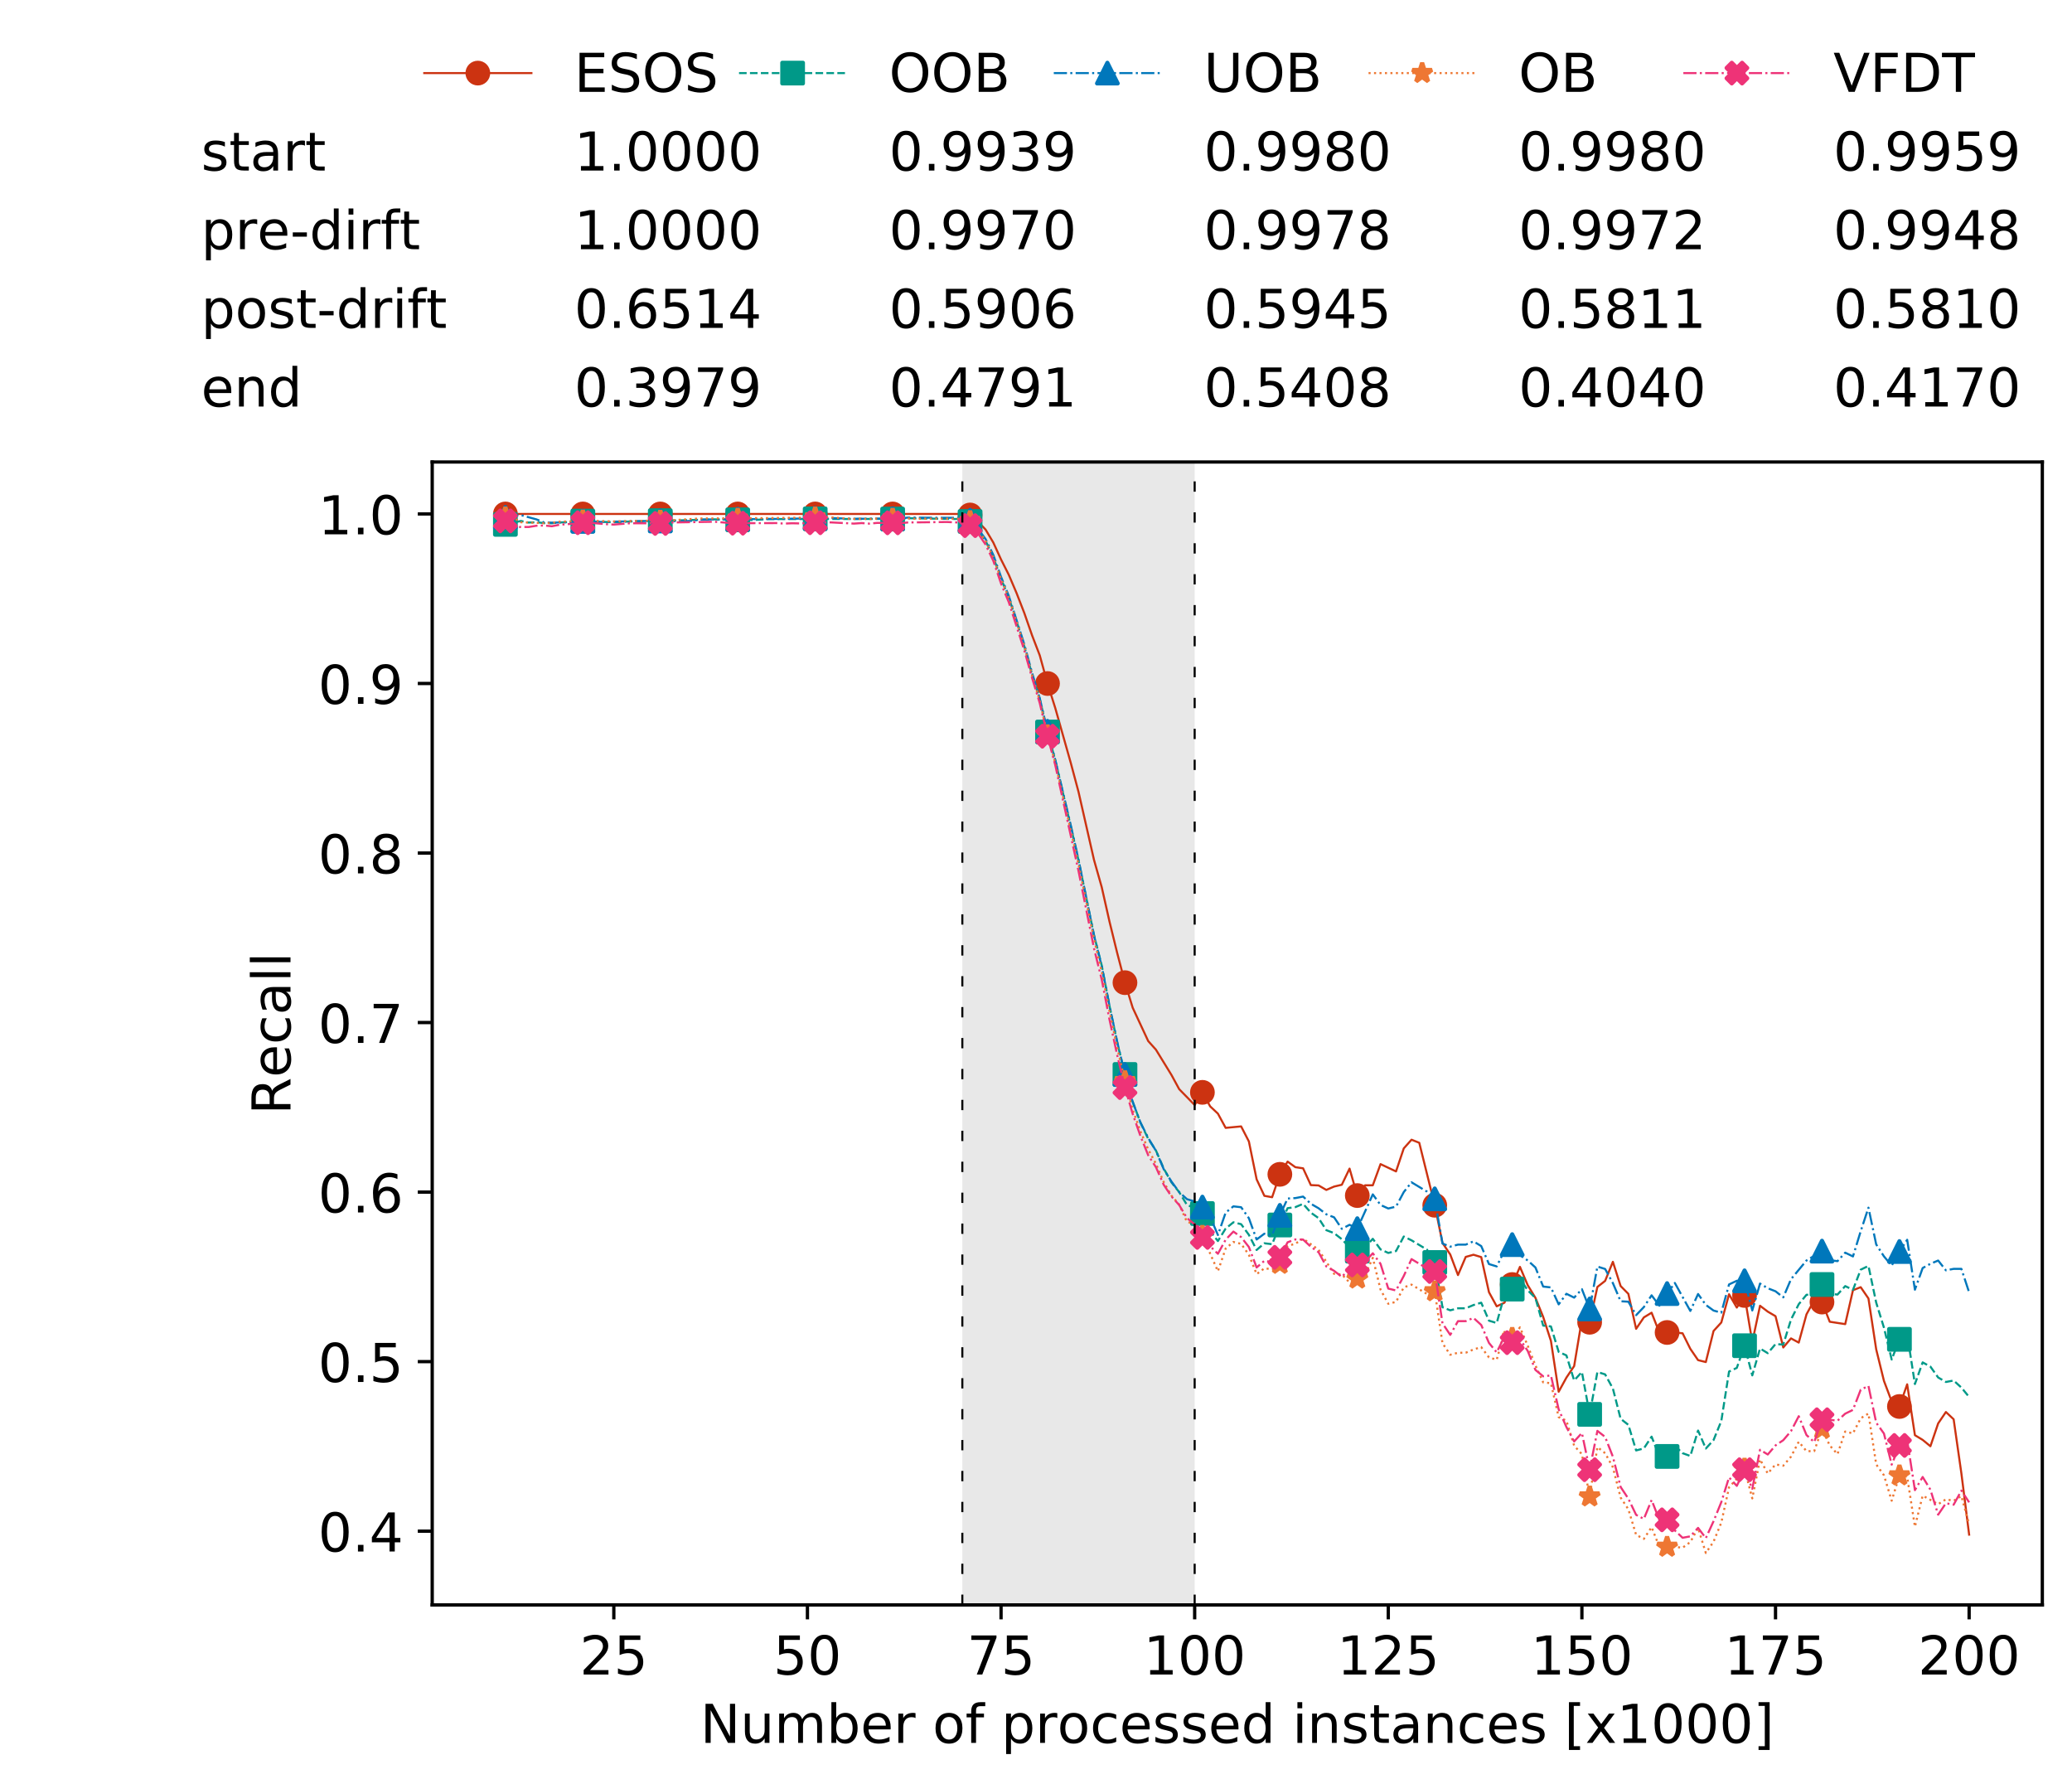 <?xml version="1.0" encoding="utf-8" standalone="no"?>
<!DOCTYPE svg PUBLIC "-//W3C//DTD SVG 1.1//EN"
  "http://www.w3.org/Graphics/SVG/1.1/DTD/svg11.dtd">
<!-- Created with matplotlib (https://matplotlib.org/) -->
<svg height="432.615pt" version="1.1" viewBox="0 0 502.65 432.615" width="502.65pt" xmlns="http://www.w3.org/2000/svg" xmlns:xlink="http://www.w3.org/1999/xlink">
 <defs>
  <style type="text/css">
*{stroke-linecap:butt;stroke-linejoin:round;white-space:pre;}
  </style>
 </defs>
 <g id="figure_1">
  <g id="patch_1">
   <path d="M 0 432.615 
L 502.65 432.615 
L 502.65 0 
L 0 0 
z
" style="fill:#ffffff;"/>
  </g>
  <g id="axes_1">
   <g id="patch_2">
    <path d="M 104.85 389.252 
L 495.45 389.252 
L 495.45 112.052 
L 104.85 112.052 
z
" style="fill:#ffffff;"/>
   </g>
   <g id="patch_3">
    <path clip-path="url(#pb4955d005a)" d="M 289.817 389.252 
L 289.817 112.052 
L 233.453 112.052 
L 233.453 389.252 
z
" style="fill:#d3d3d3;opacity:0.5;"/>
   </g>
   <g id="matplotlib.axis_1">
    <g id="xtick_1">
     <g id="line2d_1">
      <defs>
       <path d="M 0 0 
L 0 3.5 
" id="ma9e9c58df3" style="stroke:#000000;stroke-width:0.8;"/>
      </defs>
      <g>
       <use style="stroke:#000000;stroke-width:0.8;" x="148.908" xlink:href="#ma9e9c58df3" y="389.252"/>
      </g>
     </g>
     <g id="text_1">
      <!-- 25 -->
      <defs>
       <path d="M 19.188 8.297 
L 53.609 8.297 
L 53.609 0 
L 7.328 0 
L 7.328 8.297 
Q 12.938 14.109 22.625 23.891 
Q 32.328 33.688 34.812 36.531 
Q 39.547 41.844 41.422 45.531 
Q 43.312 49.219 43.312 52.781 
Q 43.312 58.594 39.234 62.25 
Q 35.156 65.922 28.609 65.922 
Q 23.969 65.922 18.812 64.312 
Q 13.672 62.703 7.812 59.422 
L 7.812 69.391 
Q 13.766 71.781 18.938 73 
Q 24.125 74.219 28.422 74.219 
Q 39.75 74.219 46.484 68.547 
Q 53.219 62.891 53.219 53.422 
Q 53.219 48.922 51.531 44.891 
Q 49.859 40.875 45.406 35.406 
Q 44.188 33.984 37.641 27.219 
Q 31.109 20.453 19.188 8.297 
z
" id="DejaVuSans-50"/>
       <path d="M 10.797 72.906 
L 49.516 72.906 
L 49.516 64.594 
L 19.828 64.594 
L 19.828 46.734 
Q 21.969 47.469 24.109 47.828 
Q 26.266 48.188 28.422 48.188 
Q 40.625 48.188 47.75 41.5 
Q 54.891 34.812 54.891 23.391 
Q 54.891 11.625 47.562 5.094 
Q 40.234 -1.422 26.906 -1.422 
Q 22.312 -1.422 17.547 -0.641 
Q 12.797 0.141 7.719 1.703 
L 7.719 11.625 
Q 12.109 9.234 16.797 8.062 
Q 21.484 6.891 26.703 6.891 
Q 35.156 6.891 40.078 11.328 
Q 45.016 15.766 45.016 23.391 
Q 45.016 31 40.078 35.438 
Q 35.156 39.891 26.703 39.891 
Q 22.75 39.891 18.812 39.016 
Q 14.891 38.141 10.797 36.281 
z
" id="DejaVuSans-53"/>
      </defs>
      <g transform="translate(140.636 406.13)scale(0.13 -0.13)">
       <use xlink:href="#DejaVuSans-50"/>
       <use x="63.623" xlink:href="#DejaVuSans-53"/>
      </g>
     </g>
    </g>
    <g id="xtick_2">
     <g id="line2d_2">
      <g>
       <use style="stroke:#000000;stroke-width:0.8;" x="195.877" xlink:href="#ma9e9c58df3" y="389.252"/>
      </g>
     </g>
     <g id="text_2">
      <!-- 50 -->
      <defs>
       <path d="M 31.781 66.406 
Q 24.172 66.406 20.328 58.906 
Q 16.5 51.422 16.5 36.375 
Q 16.5 21.391 20.328 13.891 
Q 24.172 6.391 31.781 6.391 
Q 39.453 6.391 43.281 13.891 
Q 47.125 21.391 47.125 36.375 
Q 47.125 51.422 43.281 58.906 
Q 39.453 66.406 31.781 66.406 
z
M 31.781 74.219 
Q 44.047 74.219 50.516 64.516 
Q 56.984 54.828 56.984 36.375 
Q 56.984 17.969 50.516 8.266 
Q 44.047 -1.422 31.781 -1.422 
Q 19.531 -1.422 13.062 8.266 
Q 6.594 17.969 6.594 36.375 
Q 6.594 54.828 13.062 64.516 
Q 19.531 74.219 31.781 74.219 
z
" id="DejaVuSans-48"/>
      </defs>
      <g transform="translate(187.606 406.13)scale(0.13 -0.13)">
       <use xlink:href="#DejaVuSans-53"/>
       <use x="63.623" xlink:href="#DejaVuSans-48"/>
      </g>
     </g>
    </g>
    <g id="xtick_3">
     <g id="line2d_3">
      <g>
       <use style="stroke:#000000;stroke-width:0.8;" x="242.847" xlink:href="#ma9e9c58df3" y="389.252"/>
      </g>
     </g>
     <g id="text_3">
      <!-- 75 -->
      <defs>
       <path d="M 8.203 72.906 
L 55.078 72.906 
L 55.078 68.703 
L 28.609 0 
L 18.312 0 
L 43.219 64.594 
L 8.203 64.594 
z
" id="DejaVuSans-55"/>
      </defs>
      <g transform="translate(234.576 406.13)scale(0.13 -0.13)">
       <use xlink:href="#DejaVuSans-55"/>
       <use x="63.623" xlink:href="#DejaVuSans-53"/>
      </g>
     </g>
    </g>
    <g id="xtick_4">
     <g id="line2d_4">
      <g>
       <use style="stroke:#000000;stroke-width:0.8;" x="289.817" xlink:href="#ma9e9c58df3" y="389.252"/>
      </g>
     </g>
     <g id="text_4">
      <!-- 100 -->
      <defs>
       <path d="M 12.406 8.297 
L 28.516 8.297 
L 28.516 63.922 
L 10.984 60.406 
L 10.984 69.391 
L 28.422 72.906 
L 38.281 72.906 
L 38.281 8.297 
L 54.391 8.297 
L 54.391 0 
L 12.406 0 
z
" id="DejaVuSans-49"/>
      </defs>
      <g transform="translate(277.41 406.13)scale(0.13 -0.13)">
       <use xlink:href="#DejaVuSans-49"/>
       <use x="63.623" xlink:href="#DejaVuSans-48"/>
       <use x="127.246" xlink:href="#DejaVuSans-48"/>
      </g>
     </g>
    </g>
    <g id="xtick_5">
     <g id="line2d_5">
      <g>
       <use style="stroke:#000000;stroke-width:0.8;" x="336.786" xlink:href="#ma9e9c58df3" y="389.252"/>
      </g>
     </g>
     <g id="text_5">
      <!-- 125 -->
      <g transform="translate(324.379 406.13)scale(0.13 -0.13)">
       <use xlink:href="#DejaVuSans-49"/>
       <use x="63.623" xlink:href="#DejaVuSans-50"/>
       <use x="127.246" xlink:href="#DejaVuSans-53"/>
      </g>
     </g>
    </g>
    <g id="xtick_6">
     <g id="line2d_6">
      <g>
       <use style="stroke:#000000;stroke-width:0.8;" x="383.756" xlink:href="#ma9e9c58df3" y="389.252"/>
      </g>
     </g>
     <g id="text_6">
      <!-- 150 -->
      <g transform="translate(371.349 406.13)scale(0.13 -0.13)">
       <use xlink:href="#DejaVuSans-49"/>
       <use x="63.623" xlink:href="#DejaVuSans-53"/>
       <use x="127.246" xlink:href="#DejaVuSans-48"/>
      </g>
     </g>
    </g>
    <g id="xtick_7">
     <g id="line2d_7">
      <g>
       <use style="stroke:#000000;stroke-width:0.8;" x="430.726" xlink:href="#ma9e9c58df3" y="389.252"/>
      </g>
     </g>
     <g id="text_7">
      <!-- 175 -->
      <g transform="translate(418.319 406.13)scale(0.13 -0.13)">
       <use xlink:href="#DejaVuSans-49"/>
       <use x="63.623" xlink:href="#DejaVuSans-55"/>
       <use x="127.246" xlink:href="#DejaVuSans-53"/>
      </g>
     </g>
    </g>
    <g id="xtick_8">
     <g id="line2d_8">
      <g>
       <use style="stroke:#000000;stroke-width:0.8;" x="477.695" xlink:href="#ma9e9c58df3" y="389.252"/>
      </g>
     </g>
     <g id="text_8">
      <!-- 200 -->
      <g transform="translate(465.289 406.13)scale(0.13 -0.13)">
       <use xlink:href="#DejaVuSans-50"/>
       <use x="63.623" xlink:href="#DejaVuSans-48"/>
       <use x="127.246" xlink:href="#DejaVuSans-48"/>
      </g>
     </g>
    </g>
    <g id="text_9">
     <!-- Number of processed instances [x1000] -->
     <defs>
      <path d="M 9.812 72.906 
L 23.094 72.906 
L 55.422 11.922 
L 55.422 72.906 
L 64.984 72.906 
L 64.984 0 
L 51.703 0 
L 19.391 60.984 
L 19.391 0 
L 9.812 0 
z
" id="DejaVuSans-78"/>
      <path d="M 8.5 21.578 
L 8.5 54.688 
L 17.484 54.688 
L 17.484 21.922 
Q 17.484 14.156 20.5 10.266 
Q 23.531 6.391 29.594 6.391 
Q 36.859 6.391 41.078 11.031 
Q 45.312 15.672 45.312 23.688 
L 45.312 54.688 
L 54.297 54.688 
L 54.297 0 
L 45.312 0 
L 45.312 8.406 
Q 42.047 3.422 37.719 1 
Q 33.406 -1.422 27.688 -1.422 
Q 18.266 -1.422 13.375 4.438 
Q 8.5 10.297 8.5 21.578 
z
M 31.109 56 
z
" id="DejaVuSans-117"/>
      <path d="M 52 44.188 
Q 55.375 50.25 60.062 53.125 
Q 64.75 56 71.094 56 
Q 79.641 56 84.281 50.016 
Q 88.922 44.047 88.922 33.016 
L 88.922 0 
L 79.891 0 
L 79.891 32.719 
Q 79.891 40.578 77.094 44.375 
Q 74.312 48.188 68.609 48.188 
Q 61.625 48.188 57.562 43.547 
Q 53.516 38.922 53.516 30.906 
L 53.516 0 
L 44.484 0 
L 44.484 32.719 
Q 44.484 40.625 41.703 44.406 
Q 38.922 48.188 33.109 48.188 
Q 26.219 48.188 22.156 43.531 
Q 18.109 38.875 18.109 30.906 
L 18.109 0 
L 9.078 0 
L 9.078 54.688 
L 18.109 54.688 
L 18.109 46.188 
Q 21.188 51.219 25.484 53.609 
Q 29.781 56 35.688 56 
Q 41.656 56 45.828 52.969 
Q 50 49.953 52 44.188 
z
" id="DejaVuSans-109"/>
      <path d="M 48.688 27.297 
Q 48.688 37.203 44.609 42.844 
Q 40.531 48.484 33.406 48.484 
Q 26.266 48.484 22.188 42.844 
Q 18.109 37.203 18.109 27.297 
Q 18.109 17.391 22.188 11.75 
Q 26.266 6.109 33.406 6.109 
Q 40.531 6.109 44.609 11.75 
Q 48.688 17.391 48.688 27.297 
z
M 18.109 46.391 
Q 20.953 51.266 25.266 53.625 
Q 29.594 56 35.594 56 
Q 45.562 56 51.781 48.094 
Q 58.016 40.188 58.016 27.297 
Q 58.016 14.406 51.781 6.484 
Q 45.562 -1.422 35.594 -1.422 
Q 29.594 -1.422 25.266 0.953 
Q 20.953 3.328 18.109 8.203 
L 18.109 0 
L 9.078 0 
L 9.078 75.984 
L 18.109 75.984 
z
" id="DejaVuSans-98"/>
      <path d="M 56.203 29.594 
L 56.203 25.203 
L 14.891 25.203 
Q 15.484 15.922 20.484 11.062 
Q 25.484 6.203 34.422 6.203 
Q 39.594 6.203 44.453 7.469 
Q 49.312 8.734 54.109 11.281 
L 54.109 2.781 
Q 49.266 0.734 44.188 -0.344 
Q 39.109 -1.422 33.891 -1.422 
Q 20.797 -1.422 13.156 6.188 
Q 5.516 13.812 5.516 26.812 
Q 5.516 40.234 12.766 48.109 
Q 20.016 56 32.328 56 
Q 43.359 56 49.781 48.891 
Q 56.203 41.797 56.203 29.594 
z
M 47.219 32.234 
Q 47.125 39.594 43.094 43.984 
Q 39.062 48.391 32.422 48.391 
Q 24.906 48.391 20.391 44.141 
Q 15.875 39.891 15.188 32.172 
z
" id="DejaVuSans-101"/>
      <path d="M 41.109 46.297 
Q 39.594 47.172 37.812 47.578 
Q 36.031 48 33.891 48 
Q 26.266 48 22.188 43.047 
Q 18.109 38.094 18.109 28.812 
L 18.109 0 
L 9.078 0 
L 9.078 54.688 
L 18.109 54.688 
L 18.109 46.188 
Q 20.953 51.172 25.484 53.578 
Q 30.031 56 36.531 56 
Q 37.453 56 38.578 55.875 
Q 39.703 55.766 41.062 55.516 
z
" id="DejaVuSans-114"/>
      <path id="DejaVuSans-32"/>
      <path d="M 30.609 48.391 
Q 23.391 48.391 19.188 42.75 
Q 14.984 37.109 14.984 27.297 
Q 14.984 17.484 19.156 11.844 
Q 23.344 6.203 30.609 6.203 
Q 37.797 6.203 41.984 11.859 
Q 46.188 17.531 46.188 27.297 
Q 46.188 37.016 41.984 42.703 
Q 37.797 48.391 30.609 48.391 
z
M 30.609 56 
Q 42.328 56 49.016 48.375 
Q 55.719 40.766 55.719 27.297 
Q 55.719 13.875 49.016 6.219 
Q 42.328 -1.422 30.609 -1.422 
Q 18.844 -1.422 12.172 6.219 
Q 5.516 13.875 5.516 27.297 
Q 5.516 40.766 12.172 48.375 
Q 18.844 56 30.609 56 
z
" id="DejaVuSans-111"/>
      <path d="M 37.109 75.984 
L 37.109 68.5 
L 28.516 68.5 
Q 23.688 68.5 21.797 66.547 
Q 19.922 64.594 19.922 59.516 
L 19.922 54.688 
L 34.719 54.688 
L 34.719 47.703 
L 19.922 47.703 
L 19.922 0 
L 10.891 0 
L 10.891 47.703 
L 2.297 47.703 
L 2.297 54.688 
L 10.891 54.688 
L 10.891 58.5 
Q 10.891 67.625 15.141 71.797 
Q 19.391 75.984 28.609 75.984 
z
" id="DejaVuSans-102"/>
      <path d="M 18.109 8.203 
L 18.109 -20.797 
L 9.078 -20.797 
L 9.078 54.688 
L 18.109 54.688 
L 18.109 46.391 
Q 20.953 51.266 25.266 53.625 
Q 29.594 56 35.594 56 
Q 45.562 56 51.781 48.094 
Q 58.016 40.188 58.016 27.297 
Q 58.016 14.406 51.781 6.484 
Q 45.562 -1.422 35.594 -1.422 
Q 29.594 -1.422 25.266 0.953 
Q 20.953 3.328 18.109 8.203 
z
M 48.688 27.297 
Q 48.688 37.203 44.609 42.844 
Q 40.531 48.484 33.406 48.484 
Q 26.266 48.484 22.188 42.844 
Q 18.109 37.203 18.109 27.297 
Q 18.109 17.391 22.188 11.75 
Q 26.266 6.109 33.406 6.109 
Q 40.531 6.109 44.609 11.75 
Q 48.688 17.391 48.688 27.297 
z
" id="DejaVuSans-112"/>
      <path d="M 48.781 52.594 
L 48.781 44.188 
Q 44.969 46.297 41.141 47.344 
Q 37.312 48.391 33.406 48.391 
Q 24.656 48.391 19.812 42.844 
Q 14.984 37.312 14.984 27.297 
Q 14.984 17.281 19.812 11.734 
Q 24.656 6.203 33.406 6.203 
Q 37.312 6.203 41.141 7.25 
Q 44.969 8.297 48.781 10.406 
L 48.781 2.094 
Q 45.016 0.344 40.984 -0.531 
Q 36.969 -1.422 32.422 -1.422 
Q 20.062 -1.422 12.781 6.344 
Q 5.516 14.109 5.516 27.297 
Q 5.516 40.672 12.859 48.328 
Q 20.219 56 33.016 56 
Q 37.156 56 41.109 55.141 
Q 45.062 54.297 48.781 52.594 
z
" id="DejaVuSans-99"/>
      <path d="M 44.281 53.078 
L 44.281 44.578 
Q 40.484 46.531 36.375 47.5 
Q 32.281 48.484 27.875 48.484 
Q 21.188 48.484 17.844 46.438 
Q 14.5 44.391 14.5 40.281 
Q 14.5 37.156 16.891 35.375 
Q 19.281 33.594 26.516 31.984 
L 29.594 31.297 
Q 39.156 29.25 43.188 25.516 
Q 47.219 21.781 47.219 15.094 
Q 47.219 7.469 41.188 3.016 
Q 35.156 -1.422 24.609 -1.422 
Q 20.219 -1.422 15.453 -0.562 
Q 10.688 0.297 5.422 2 
L 5.422 11.281 
Q 10.406 8.688 15.234 7.391 
Q 20.062 6.109 24.812 6.109 
Q 31.156 6.109 34.562 8.281 
Q 37.984 10.453 37.984 14.406 
Q 37.984 18.062 35.516 20.016 
Q 33.062 21.969 24.703 23.781 
L 21.578 24.516 
Q 13.234 26.266 9.516 29.906 
Q 5.812 33.547 5.812 39.891 
Q 5.812 47.609 11.281 51.797 
Q 16.75 56 26.812 56 
Q 31.781 56 36.172 55.266 
Q 40.578 54.547 44.281 53.078 
z
" id="DejaVuSans-115"/>
      <path d="M 45.406 46.391 
L 45.406 75.984 
L 54.391 75.984 
L 54.391 0 
L 45.406 0 
L 45.406 8.203 
Q 42.578 3.328 38.25 0.953 
Q 33.938 -1.422 27.875 -1.422 
Q 17.969 -1.422 11.734 6.484 
Q 5.516 14.406 5.516 27.297 
Q 5.516 40.188 11.734 48.094 
Q 17.969 56 27.875 56 
Q 33.938 56 38.25 53.625 
Q 42.578 51.266 45.406 46.391 
z
M 14.797 27.297 
Q 14.797 17.391 18.875 11.75 
Q 22.953 6.109 30.078 6.109 
Q 37.203 6.109 41.297 11.75 
Q 45.406 17.391 45.406 27.297 
Q 45.406 37.203 41.297 42.844 
Q 37.203 48.484 30.078 48.484 
Q 22.953 48.484 18.875 42.844 
Q 14.797 37.203 14.797 27.297 
z
" id="DejaVuSans-100"/>
      <path d="M 9.422 54.688 
L 18.406 54.688 
L 18.406 0 
L 9.422 0 
z
M 9.422 75.984 
L 18.406 75.984 
L 18.406 64.594 
L 9.422 64.594 
z
" id="DejaVuSans-105"/>
      <path d="M 54.891 33.016 
L 54.891 0 
L 45.906 0 
L 45.906 32.719 
Q 45.906 40.484 42.875 44.328 
Q 39.844 48.188 33.797 48.188 
Q 26.516 48.188 22.312 43.547 
Q 18.109 38.922 18.109 30.906 
L 18.109 0 
L 9.078 0 
L 9.078 54.688 
L 18.109 54.688 
L 18.109 46.188 
Q 21.344 51.125 25.703 53.562 
Q 30.078 56 35.797 56 
Q 45.219 56 50.047 50.172 
Q 54.891 44.344 54.891 33.016 
z
" id="DejaVuSans-110"/>
      <path d="M 18.312 70.219 
L 18.312 54.688 
L 36.812 54.688 
L 36.812 47.703 
L 18.312 47.703 
L 18.312 18.016 
Q 18.312 11.328 20.141 9.422 
Q 21.969 7.516 27.594 7.516 
L 36.812 7.516 
L 36.812 0 
L 27.594 0 
Q 17.188 0 13.234 3.875 
Q 9.281 7.766 9.281 18.016 
L 9.281 47.703 
L 2.688 47.703 
L 2.688 54.688 
L 9.281 54.688 
L 9.281 70.219 
z
" id="DejaVuSans-116"/>
      <path d="M 34.281 27.484 
Q 23.391 27.484 19.188 25 
Q 14.984 22.516 14.984 16.5 
Q 14.984 11.719 18.141 8.906 
Q 21.297 6.109 26.703 6.109 
Q 34.188 6.109 38.703 11.406 
Q 43.219 16.703 43.219 25.484 
L 43.219 27.484 
z
M 52.203 31.203 
L 52.203 0 
L 43.219 0 
L 43.219 8.297 
Q 40.141 3.328 35.547 0.953 
Q 30.953 -1.422 24.312 -1.422 
Q 15.922 -1.422 10.953 3.297 
Q 6 8.016 6 15.922 
Q 6 25.141 12.172 29.828 
Q 18.359 34.516 30.609 34.516 
L 43.219 34.516 
L 43.219 35.406 
Q 43.219 41.609 39.141 45 
Q 35.062 48.391 27.688 48.391 
Q 23 48.391 18.547 47.266 
Q 14.109 46.141 10.016 43.891 
L 10.016 52.203 
Q 14.938 54.109 19.578 55.047 
Q 24.219 56 28.609 56 
Q 40.484 56 46.344 49.844 
Q 52.203 43.703 52.203 31.203 
z
" id="DejaVuSans-97"/>
      <path d="M 8.594 75.984 
L 29.297 75.984 
L 29.297 69 
L 17.578 69 
L 17.578 -6.203 
L 29.297 -6.203 
L 29.297 -13.188 
L 8.594 -13.188 
z
" id="DejaVuSans-91"/>
      <path d="M 54.891 54.688 
L 35.109 28.078 
L 55.906 0 
L 45.312 0 
L 29.391 21.484 
L 13.484 0 
L 2.875 0 
L 24.125 28.609 
L 4.688 54.688 
L 15.281 54.688 
L 29.781 35.203 
L 44.281 54.688 
z
" id="DejaVuSans-120"/>
      <path d="M 30.422 75.984 
L 30.422 -13.188 
L 9.719 -13.188 
L 9.719 -6.203 
L 21.391 -6.203 
L 21.391 69 
L 9.719 69 
L 9.719 75.984 
z
" id="DejaVuSans-93"/>
     </defs>
     <g transform="translate(169.881 422.711)scale(0.13 -0.13)">
      <use xlink:href="#DejaVuSans-78"/>
      <use x="74.805" xlink:href="#DejaVuSans-117"/>
      <use x="138.184" xlink:href="#DejaVuSans-109"/>
      <use x="235.596" xlink:href="#DejaVuSans-98"/>
      <use x="299.072" xlink:href="#DejaVuSans-101"/>
      <use x="360.596" xlink:href="#DejaVuSans-114"/>
      <use x="401.709" xlink:href="#DejaVuSans-32"/>
      <use x="433.496" xlink:href="#DejaVuSans-111"/>
      <use x="494.678" xlink:href="#DejaVuSans-102"/>
      <use x="529.883" xlink:href="#DejaVuSans-32"/>
      <use x="561.67" xlink:href="#DejaVuSans-112"/>
      <use x="625.146" xlink:href="#DejaVuSans-114"/>
      <use x="666.229" xlink:href="#DejaVuSans-111"/>
      <use x="727.41" xlink:href="#DejaVuSans-99"/>
      <use x="782.391" xlink:href="#DejaVuSans-101"/>
      <use x="843.914" xlink:href="#DejaVuSans-115"/>
      <use x="896.014" xlink:href="#DejaVuSans-115"/>
      <use x="948.113" xlink:href="#DejaVuSans-101"/>
      <use x="1009.637" xlink:href="#DejaVuSans-100"/>
      <use x="1073.113" xlink:href="#DejaVuSans-32"/>
      <use x="1104.9" xlink:href="#DejaVuSans-105"/>
      <use x="1132.684" xlink:href="#DejaVuSans-110"/>
      <use x="1196.062" xlink:href="#DejaVuSans-115"/>
      <use x="1248.162" xlink:href="#DejaVuSans-116"/>
      <use x="1287.371" xlink:href="#DejaVuSans-97"/>
      <use x="1348.65" xlink:href="#DejaVuSans-110"/>
      <use x="1412.029" xlink:href="#DejaVuSans-99"/>
      <use x="1467.01" xlink:href="#DejaVuSans-101"/>
      <use x="1528.533" xlink:href="#DejaVuSans-115"/>
      <use x="1580.633" xlink:href="#DejaVuSans-32"/>
      <use x="1612.42" xlink:href="#DejaVuSans-91"/>
      <use x="1651.434" xlink:href="#DejaVuSans-120"/>
      <use x="1710.613" xlink:href="#DejaVuSans-49"/>
      <use x="1774.236" xlink:href="#DejaVuSans-48"/>
      <use x="1837.859" xlink:href="#DejaVuSans-48"/>
      <use x="1901.482" xlink:href="#DejaVuSans-48"/>
      <use x="1965.105" xlink:href="#DejaVuSans-93"/>
     </g>
    </g>
   </g>
   <g id="matplotlib.axis_2">
    <g id="ytick_1">
     <g id="line2d_9">
      <defs>
       <path d="M 0 0 
L -3.5 0 
" id="m38afa06e9b" style="stroke:#000000;stroke-width:0.8;"/>
      </defs>
      <g>
       <use style="stroke:#000000;stroke-width:0.8;" x="104.85" xlink:href="#m38afa06e9b" y="371.357"/>
      </g>
     </g>
     <g id="text_10">
      <!-- 0.4 -->
      <defs>
       <path d="M 10.688 12.406 
L 21 12.406 
L 21 0 
L 10.688 0 
z
" id="DejaVuSans-46"/>
       <path d="M 37.797 64.312 
L 12.891 25.391 
L 37.797 25.391 
z
M 35.203 72.906 
L 47.609 72.906 
L 47.609 25.391 
L 58.016 25.391 
L 58.016 17.188 
L 47.609 17.188 
L 47.609 0 
L 37.797 0 
L 37.797 17.188 
L 4.891 17.188 
L 4.891 26.703 
z
" id="DejaVuSans-52"/>
      </defs>
      <g transform="translate(77.176 376.296)scale(0.13 -0.13)">
       <use xlink:href="#DejaVuSans-48"/>
       <use x="63.623" xlink:href="#DejaVuSans-46"/>
       <use x="95.41" xlink:href="#DejaVuSans-52"/>
      </g>
     </g>
    </g>
    <g id="ytick_2">
     <g id="line2d_10">
      <g>
       <use style="stroke:#000000;stroke-width:0.8;" x="104.85" xlink:href="#m38afa06e9b" y="330.24"/>
      </g>
     </g>
     <g id="text_11">
      <!-- 0.5 -->
      <g transform="translate(77.176 335.179)scale(0.13 -0.13)">
       <use xlink:href="#DejaVuSans-48"/>
       <use x="63.623" xlink:href="#DejaVuSans-46"/>
       <use x="95.41" xlink:href="#DejaVuSans-53"/>
      </g>
     </g>
    </g>
    <g id="ytick_3">
     <g id="line2d_11">
      <g>
       <use style="stroke:#000000;stroke-width:0.8;" x="104.85" xlink:href="#m38afa06e9b" y="289.122"/>
      </g>
     </g>
     <g id="text_12">
      <!-- 0.6 -->
      <defs>
       <path d="M 33.016 40.375 
Q 26.375 40.375 22.484 35.828 
Q 18.609 31.297 18.609 23.391 
Q 18.609 15.531 22.484 10.953 
Q 26.375 6.391 33.016 6.391 
Q 39.656 6.391 43.531 10.953 
Q 47.406 15.531 47.406 23.391 
Q 47.406 31.297 43.531 35.828 
Q 39.656 40.375 33.016 40.375 
z
M 52.594 71.297 
L 52.594 62.312 
Q 48.875 64.062 45.094 64.984 
Q 41.312 65.922 37.594 65.922 
Q 27.828 65.922 22.672 59.328 
Q 17.531 52.734 16.797 39.406 
Q 19.672 43.656 24.016 45.922 
Q 28.375 48.188 33.594 48.188 
Q 44.578 48.188 50.953 41.516 
Q 57.328 34.859 57.328 23.391 
Q 57.328 12.156 50.688 5.359 
Q 44.047 -1.422 33.016 -1.422 
Q 20.359 -1.422 13.672 8.266 
Q 6.984 17.969 6.984 36.375 
Q 6.984 53.656 15.188 63.938 
Q 23.391 74.219 37.203 74.219 
Q 40.922 74.219 44.703 73.484 
Q 48.484 72.75 52.594 71.297 
z
" id="DejaVuSans-54"/>
      </defs>
      <g transform="translate(77.176 294.061)scale(0.13 -0.13)">
       <use xlink:href="#DejaVuSans-48"/>
       <use x="63.623" xlink:href="#DejaVuSans-46"/>
       <use x="95.41" xlink:href="#DejaVuSans-54"/>
      </g>
     </g>
    </g>
    <g id="ytick_4">
     <g id="line2d_12">
      <g>
       <use style="stroke:#000000;stroke-width:0.8;" x="104.85" xlink:href="#m38afa06e9b" y="248.004"/>
      </g>
     </g>
     <g id="text_13">
      <!-- 0.7 -->
      <g transform="translate(77.176 252.943)scale(0.13 -0.13)">
       <use xlink:href="#DejaVuSans-48"/>
       <use x="63.623" xlink:href="#DejaVuSans-46"/>
       <use x="95.41" xlink:href="#DejaVuSans-55"/>
      </g>
     </g>
    </g>
    <g id="ytick_5">
     <g id="line2d_13">
      <g>
       <use style="stroke:#000000;stroke-width:0.8;" x="104.85" xlink:href="#m38afa06e9b" y="206.887"/>
      </g>
     </g>
     <g id="text_14">
      <!-- 0.8 -->
      <defs>
       <path d="M 31.781 34.625 
Q 24.75 34.625 20.719 30.859 
Q 16.703 27.094 16.703 20.516 
Q 16.703 13.922 20.719 10.156 
Q 24.75 6.391 31.781 6.391 
Q 38.812 6.391 42.859 10.172 
Q 46.922 13.969 46.922 20.516 
Q 46.922 27.094 42.891 30.859 
Q 38.875 34.625 31.781 34.625 
z
M 21.922 38.812 
Q 15.578 40.375 12.031 44.719 
Q 8.5 49.078 8.5 55.328 
Q 8.5 64.062 14.719 69.141 
Q 20.953 74.219 31.781 74.219 
Q 42.672 74.219 48.875 69.141 
Q 55.078 64.062 55.078 55.328 
Q 55.078 49.078 51.531 44.719 
Q 48 40.375 41.703 38.812 
Q 48.828 37.156 52.797 32.312 
Q 56.781 27.484 56.781 20.516 
Q 56.781 9.906 50.312 4.234 
Q 43.844 -1.422 31.781 -1.422 
Q 19.734 -1.422 13.25 4.234 
Q 6.781 9.906 6.781 20.516 
Q 6.781 27.484 10.781 32.312 
Q 14.797 37.156 21.922 38.812 
z
M 18.312 54.391 
Q 18.312 48.734 21.844 45.562 
Q 25.391 42.391 31.781 42.391 
Q 38.141 42.391 41.719 45.562 
Q 45.312 48.734 45.312 54.391 
Q 45.312 60.062 41.719 63.234 
Q 38.141 66.406 31.781 66.406 
Q 25.391 66.406 21.844 63.234 
Q 18.312 60.062 18.312 54.391 
z
" id="DejaVuSans-56"/>
      </defs>
      <g transform="translate(77.176 211.826)scale(0.13 -0.13)">
       <use xlink:href="#DejaVuSans-48"/>
       <use x="63.623" xlink:href="#DejaVuSans-46"/>
       <use x="95.41" xlink:href="#DejaVuSans-56"/>
      </g>
     </g>
    </g>
    <g id="ytick_6">
     <g id="line2d_14">
      <g>
       <use style="stroke:#000000;stroke-width:0.8;" x="104.85" xlink:href="#m38afa06e9b" y="165.769"/>
      </g>
     </g>
     <g id="text_15">
      <!-- 0.9 -->
      <defs>
       <path d="M 10.984 1.516 
L 10.984 10.5 
Q 14.703 8.734 18.5 7.812 
Q 22.312 6.891 25.984 6.891 
Q 35.75 6.891 40.891 13.453 
Q 46.047 20.016 46.781 33.406 
Q 43.953 29.203 39.594 26.953 
Q 35.25 24.703 29.984 24.703 
Q 19.047 24.703 12.672 31.312 
Q 6.297 37.938 6.297 49.422 
Q 6.297 60.641 12.938 67.422 
Q 19.578 74.219 30.609 74.219 
Q 43.266 74.219 49.922 64.516 
Q 56.594 54.828 56.594 36.375 
Q 56.594 19.141 48.406 8.859 
Q 40.234 -1.422 26.422 -1.422 
Q 22.703 -1.422 18.891 -0.688 
Q 15.094 0.047 10.984 1.516 
z
M 30.609 32.422 
Q 37.25 32.422 41.125 36.953 
Q 45.016 41.5 45.016 49.422 
Q 45.016 57.281 41.125 61.844 
Q 37.25 66.406 30.609 66.406 
Q 23.969 66.406 20.094 61.844 
Q 16.219 57.281 16.219 49.422 
Q 16.219 41.5 20.094 36.953 
Q 23.969 32.422 30.609 32.422 
z
" id="DejaVuSans-57"/>
      </defs>
      <g transform="translate(77.176 170.708)scale(0.13 -0.13)">
       <use xlink:href="#DejaVuSans-48"/>
       <use x="63.623" xlink:href="#DejaVuSans-46"/>
       <use x="95.41" xlink:href="#DejaVuSans-57"/>
      </g>
     </g>
    </g>
    <g id="ytick_7">
     <g id="line2d_15">
      <g>
       <use style="stroke:#000000;stroke-width:0.8;" x="104.85" xlink:href="#m38afa06e9b" y="124.652"/>
      </g>
     </g>
     <g id="text_16">
      <!-- 1.0 -->
      <g transform="translate(77.176 129.591)scale(0.13 -0.13)">
       <use xlink:href="#DejaVuSans-49"/>
       <use x="63.623" xlink:href="#DejaVuSans-46"/>
       <use x="95.41" xlink:href="#DejaVuSans-48"/>
      </g>
     </g>
    </g>
    <g id="text_17">
     <!-- Recall -->
     <defs>
      <path d="M 44.391 34.188 
Q 47.562 33.109 50.562 29.594 
Q 53.562 26.078 56.594 19.922 
L 66.609 0 
L 56 0 
L 46.688 18.703 
Q 43.062 26.031 39.672 28.422 
Q 36.281 30.812 30.422 30.812 
L 19.672 30.812 
L 19.672 0 
L 9.812 0 
L 9.812 72.906 
L 32.078 72.906 
Q 44.578 72.906 50.734 67.672 
Q 56.891 62.453 56.891 51.906 
Q 56.891 45.016 53.688 40.469 
Q 50.484 35.938 44.391 34.188 
z
M 19.672 64.797 
L 19.672 38.922 
L 32.078 38.922 
Q 39.203 38.922 42.844 42.219 
Q 46.484 45.516 46.484 51.906 
Q 46.484 58.297 42.844 61.547 
Q 39.203 64.797 32.078 64.797 
z
" id="DejaVuSans-82"/>
      <path d="M 9.422 75.984 
L 18.406 75.984 
L 18.406 0 
L 9.422 0 
z
" id="DejaVuSans-108"/>
     </defs>
     <g transform="translate(70.472 270.333)rotate(-90)scale(0.13 -0.13)">
      <use xlink:href="#DejaVuSans-82"/>
      <use x="69.42" xlink:href="#DejaVuSans-101"/>
      <use x="130.943" xlink:href="#DejaVuSans-99"/>
      <use x="185.924" xlink:href="#DejaVuSans-97"/>
      <use x="247.203" xlink:href="#DejaVuSans-108"/>
      <use x="274.986" xlink:href="#DejaVuSans-108"/>
     </g>
    </g>
   </g>
   <g id="line2d_16"/>
   <g id="line2d_17"/>
   <g id="line2d_18"/>
   <g id="line2d_19"/>
   <g id="line2d_20"/>
   <g id="line2d_21">
    <path clip-path="url(#pb4955d005a)" d="M 122.605 124.652 
L 233.453 124.652 
L 235.332 124.902 
L 237.211 126.467 
L 239.089 128.434 
L 240.968 131.586 
L 242.847 135.698 
L 244.726 139.417 
L 246.605 143.83 
L 248.483 148.667 
L 250.362 154.068 
L 252.241 158.966 
L 254.12 165.778 
L 255.998 171.722 
L 259.756 185.012 
L 261.635 192.039 
L 265.392 208.541 
L 267.271 215.17 
L 269.15 223.501 
L 271.029 231.158 
L 272.908 238.329 
L 274.786 244.42 
L 278.544 252.492 
L 280.423 254.587 
L 284.18 260.703 
L 286.059 264.156 
L 289.817 268.005 
L 291.695 264.931 
L 293.574 268.332 
L 295.453 270.092 
L 297.332 273.545 
L 301.089 273.191 
L 302.968 276.84 
L 304.847 286.026 
L 306.726 290.029 
L 308.605 290.367 
L 310.483 284.815 
L 312.362 281.728 
L 314.241 283.08 
L 316.12 283.355 
L 317.998 287.428 
L 319.877 287.509 
L 321.756 288.599 
L 323.635 287.785 
L 325.514 287.343 
L 327.392 283.427 
L 329.271 289.968 
L 331.15 287.476 
L 333.029 287.476 
L 334.908 282.337 
L 338.665 284.107 
L 340.544 278.527 
L 342.423 276.418 
L 344.302 277.166 
L 348.059 292.315 
L 349.938 301.452 
L 351.817 304.256 
L 353.695 309.248 
L 355.574 304.843 
L 357.453 304.316 
L 359.332 304.887 
L 361.211 313.401 
L 363.089 316.828 
L 364.968 315.946 
L 368.726 307.258 
L 370.605 311.686 
L 372.483 314.77 
L 374.362 319.396 
L 376.241 325.21 
L 378.12 337.545 
L 379.998 334.119 
L 381.877 331.315 
L 383.756 320.008 
L 385.635 320.693 
L 387.514 312.127 
L 389.392 310.659 
L 391.271 306.033 
L 393.15 311.907 
L 395.029 313.805 
L 396.908 322.289 
L 398.786 319.516 
L 400.665 318.373 
L 402.544 323.17 
L 406.302 323.17 
L 408.18 323.368 
L 410.059 327.137 
L 411.938 329.878 
L 413.817 330.346 
L 415.695 322.807 
L 417.574 320.752 
L 419.453 313.899 
L 421.332 317.129 
L 423.211 314.192 
L 425.089 325.5 
L 426.968 316.689 
L 428.847 318.116 
L 430.726 319.218 
L 432.605 326.809 
L 434.483 324.606 
L 436.362 325.623 
L 438.241 318.77 
L 440.12 315.343 
L 441.998 315.795 
L 443.877 320.568 
L 447.635 321.144 
L 449.514 312.92 
L 451.392 312.186 
L 453.271 314.927 
L 455.15 327.263 
L 457.029 334.906 
L 458.908 339.899 
L 460.786 341.123 
L 462.665 335.746 
L 464.544 348.081 
L 466.423 349.223 
L 468.302 350.765 
L 470.18 345.23 
L 472.059 342.463 
L 473.938 344.22 
L 475.817 357.355 
L 477.695 372.203 
L 477.695 372.203 
" style="fill:none;stroke:#cc3311;stroke-linecap:square;stroke-width:0.5;"/>
    <defs>
     <path d="M 0 2.5 
C 0.663 2.5 1.299 2.237 1.768 1.768 
C 2.237 1.299 2.5 0.663 2.5 0 
C 2.5 -0.663 2.237 -1.299 1.768 -1.768 
C 1.299 -2.237 0.663 -2.5 0 -2.5 
C -0.663 -2.5 -1.299 -2.237 -1.768 -1.768 
C -2.237 -1.299 -2.5 -0.663 -2.5 0 
C -2.5 0.663 -2.237 1.299 -1.768 1.768 
C -1.299 2.237 -0.663 2.5 0 2.5 
z
" id="mf82cc550d4" style="stroke:#cc3311;"/>
    </defs>
    <g clip-path="url(#pb4955d005a)">
     <use style="fill:#cc3311;stroke:#cc3311;" x="122.605" xlink:href="#mf82cc550d4" y="124.652"/>
     <use style="fill:#cc3311;stroke:#cc3311;" x="141.392" xlink:href="#mf82cc550d4" y="124.652"/>
     <use style="fill:#cc3311;stroke:#cc3311;" x="160.18" xlink:href="#mf82cc550d4" y="124.652"/>
     <use style="fill:#cc3311;stroke:#cc3311;" x="178.968" xlink:href="#mf82cc550d4" y="124.652"/>
     <use style="fill:#cc3311;stroke:#cc3311;" x="197.756" xlink:href="#mf82cc550d4" y="124.652"/>
     <use style="fill:#cc3311;stroke:#cc3311;" x="216.544" xlink:href="#mf82cc550d4" y="124.652"/>
     <use style="fill:#cc3311;stroke:#cc3311;" x="235.332" xlink:href="#mf82cc550d4" y="124.902"/>
     <use style="fill:#cc3311;stroke:#cc3311;" x="254.12" xlink:href="#mf82cc550d4" y="165.778"/>
     <use style="fill:#cc3311;stroke:#cc3311;" x="272.908" xlink:href="#mf82cc550d4" y="238.329"/>
     <use style="fill:#cc3311;stroke:#cc3311;" x="291.695" xlink:href="#mf82cc550d4" y="264.931"/>
     <use style="fill:#cc3311;stroke:#cc3311;" x="310.483" xlink:href="#mf82cc550d4" y="284.815"/>
     <use style="fill:#cc3311;stroke:#cc3311;" x="329.271" xlink:href="#mf82cc550d4" y="289.968"/>
     <use style="fill:#cc3311;stroke:#cc3311;" x="348.059" xlink:href="#mf82cc550d4" y="292.315"/>
     <use style="fill:#cc3311;stroke:#cc3311;" x="366.847" xlink:href="#mf82cc550d4" y="311.541"/>
     <use style="fill:#cc3311;stroke:#cc3311;" x="385.635" xlink:href="#mf82cc550d4" y="320.693"/>
     <use style="fill:#cc3311;stroke:#cc3311;" x="404.423" xlink:href="#mf82cc550d4" y="323.17"/>
     <use style="fill:#cc3311;stroke:#cc3311;" x="423.211" xlink:href="#mf82cc550d4" y="314.192"/>
     <use style="fill:#cc3311;stroke:#cc3311;" x="441.998" xlink:href="#mf82cc550d4" y="315.795"/>
     <use style="fill:#cc3311;stroke:#cc3311;" x="460.786" xlink:href="#mf82cc550d4" y="341.123"/>
    </g>
   </g>
   <g id="line2d_22"/>
   <g id="line2d_23"/>
   <g id="line2d_24"/>
   <g id="line2d_25"/>
   <g id="line2d_26">
    <path clip-path="url(#pb4955d005a)" d="M 122.605 127.174 
L 126.362 126.352 
L 128.241 126.74 
L 130.12 126.65 
L 131.998 126.867 
L 133.877 126.902 
L 135.756 126.719 
L 139.514 126.558 
L 141.392 126.385 
L 148.908 126.669 
L 152.665 126.479 
L 158.302 126.368 
L 162.059 126.198 
L 163.938 126.238 
L 173.332 125.958 
L 175.211 126.04 
L 177.089 125.996 
L 180.847 126.072 
L 182.726 126.12 
L 186.483 125.885 
L 218.423 125.854 
L 220.302 125.688 
L 233.453 125.896 
L 235.332 126.48 
L 237.211 128.51 
L 239.089 131.149 
L 240.968 135.147 
L 242.847 140.373 
L 244.726 144.926 
L 246.605 150.637 
L 248.483 156.756 
L 250.362 163.57 
L 252.241 169.549 
L 254.12 177.537 
L 255.998 184.38 
L 259.756 200.408 
L 261.635 208.655 
L 265.392 226.797 
L 267.271 234.151 
L 269.15 243.957 
L 271.029 252.832 
L 272.908 260.6 
L 274.786 267.219 
L 276.665 272.265 
L 278.544 276.199 
L 280.423 279.038 
L 282.302 283.39 
L 284.18 286.757 
L 286.059 289.13 
L 287.938 292.225 
L 289.817 292.971 
L 291.695 294.328 
L 293.574 298.619 
L 295.453 300.991 
L 297.332 297.97 
L 299.211 296.45 
L 301.089 296.907 
L 302.968 299.488 
L 304.847 303.16 
L 306.726 301.537 
L 308.605 301.759 
L 310.483 297.103 
L 312.362 293.023 
L 314.241 292.771 
L 316.12 291.975 
L 317.998 294.109 
L 319.877 295.439 
L 321.756 298.354 
L 323.635 299.077 
L 325.514 300.551 
L 327.392 302.509 
L 329.271 303.444 
L 331.15 302.509 
L 333.029 300.453 
L 334.908 303.023 
L 336.786 303.88 
L 338.665 303.423 
L 340.544 299.898 
L 342.423 300.821 
L 346.18 303.084 
L 348.059 306.199 
L 349.938 317.05 
L 351.817 317.797 
L 353.695 317.308 
L 355.574 317.308 
L 357.453 316.517 
L 359.332 315.946 
L 361.211 320.307 
L 363.089 320.878 
L 364.968 314.123 
L 366.847 312.655 
L 368.726 310.085 
L 370.605 312.931 
L 372.483 314.816 
L 374.362 321.498 
L 376.241 321.705 
L 378.12 327.873 
L 379.998 328.73 
L 381.877 334.804 
L 383.756 332.748 
L 385.635 343.027 
L 387.514 332.748 
L 389.392 333.335 
L 391.271 336.762 
L 393.15 344.104 
L 395.029 345.58 
L 396.908 351.78 
L 398.786 351.291 
L 400.665 348.436 
L 402.544 353.233 
L 404.423 353.233 
L 406.302 350.663 
L 408.18 352.442 
L 410.059 353.127 
L 411.938 346.96 
L 413.817 351.32 
L 415.695 349.265 
L 417.574 344.639 
L 419.453 332.646 
L 421.332 331.765 
L 423.211 326.381 
L 425.089 333.576 
L 426.968 327.05 
L 428.847 328.192 
L 430.726 325.989 
L 432.605 326.095 
L 434.483 320.037 
L 436.362 316.309 
L 438.241 314.025 
L 440.12 314.025 
L 441.998 311.54 
L 443.877 313.743 
L 445.756 313.976 
L 447.635 311.92 
L 449.514 312.834 
L 451.392 307.939 
L 453.271 307.025 
L 455.15 315.934 
L 457.029 321.996 
L 458.908 329.73 
L 460.786 324.836 
L 462.665 323.57 
L 464.544 335.677 
L 466.423 330.423 
L 468.302 331.451 
L 470.18 334.087 
L 472.059 335.174 
L 473.938 334.823 
L 475.817 336.536 
L 477.695 338.82 
L 477.695 338.82 
" style="fill:none;stroke:#009988;stroke-dasharray:1.85,0.8;stroke-dashoffset:0;stroke-width:0.5;"/>
    <defs>
     <path d="M -2.5 2.5 
L 2.5 2.5 
L 2.5 -2.5 
L -2.5 -2.5 
z
" id="mac59f489e3" style="stroke:#009988;stroke-linejoin:miter;"/>
    </defs>
    <g clip-path="url(#pb4955d005a)">
     <use style="fill:#009988;stroke:#009988;stroke-linejoin:miter;" x="122.605" xlink:href="#mac59f489e3" y="127.174"/>
     <use style="fill:#009988;stroke:#009988;stroke-linejoin:miter;" x="141.392" xlink:href="#mac59f489e3" y="126.385"/>
     <use style="fill:#009988;stroke:#009988;stroke-linejoin:miter;" x="160.18" xlink:href="#mac59f489e3" y="126.283"/>
     <use style="fill:#009988;stroke:#009988;stroke-linejoin:miter;" x="178.968" xlink:href="#mac59f489e3" y="126.076"/>
     <use style="fill:#009988;stroke:#009988;stroke-linejoin:miter;" x="197.756" xlink:href="#mac59f489e3" y="125.844"/>
     <use style="fill:#009988;stroke:#009988;stroke-linejoin:miter;" x="216.544" xlink:href="#mac59f489e3" y="125.894"/>
     <use style="fill:#009988;stroke:#009988;stroke-linejoin:miter;" x="235.332" xlink:href="#mac59f489e3" y="126.48"/>
     <use style="fill:#009988;stroke:#009988;stroke-linejoin:miter;" x="254.12" xlink:href="#mac59f489e3" y="177.537"/>
     <use style="fill:#009988;stroke:#009988;stroke-linejoin:miter;" x="272.908" xlink:href="#mac59f489e3" y="260.6"/>
     <use style="fill:#009988;stroke:#009988;stroke-linejoin:miter;" x="291.695" xlink:href="#mac59f489e3" y="294.328"/>
     <use style="fill:#009988;stroke:#009988;stroke-linejoin:miter;" x="310.483" xlink:href="#mac59f489e3" y="297.103"/>
     <use style="fill:#009988;stroke:#009988;stroke-linejoin:miter;" x="329.271" xlink:href="#mac59f489e3" y="303.444"/>
     <use style="fill:#009988;stroke:#009988;stroke-linejoin:miter;" x="348.059" xlink:href="#mac59f489e3" y="306.199"/>
     <use style="fill:#009988;stroke:#009988;stroke-linejoin:miter;" x="366.847" xlink:href="#mac59f489e3" y="312.655"/>
     <use style="fill:#009988;stroke:#009988;stroke-linejoin:miter;" x="385.635" xlink:href="#mac59f489e3" y="343.027"/>
     <use style="fill:#009988;stroke:#009988;stroke-linejoin:miter;" x="404.423" xlink:href="#mac59f489e3" y="353.233"/>
     <use style="fill:#009988;stroke:#009988;stroke-linejoin:miter;" x="423.211" xlink:href="#mac59f489e3" y="326.381"/>
     <use style="fill:#009988;stroke:#009988;stroke-linejoin:miter;" x="441.998" xlink:href="#mac59f489e3" y="311.54"/>
     <use style="fill:#009988;stroke:#009988;stroke-linejoin:miter;" x="460.786" xlink:href="#mac59f489e3" y="324.836"/>
    </g>
   </g>
   <g id="line2d_27"/>
   <g id="line2d_28"/>
   <g id="line2d_29"/>
   <g id="line2d_30"/>
   <g id="line2d_31">
    <path clip-path="url(#pb4955d005a)" d="M 122.605 125.493 
L 124.483 125.072 
L 126.362 124.932 
L 130.12 125.963 
L 131.998 126.708 
L 133.877 126.766 
L 143.271 126.493 
L 145.15 126.595 
L 156.423 126.361 
L 160.18 126.357 
L 165.817 126.405 
L 167.695 126.322 
L 169.574 126.033 
L 173.332 125.958 
L 190.241 125.845 
L 201.514 125.635 
L 207.15 125.849 
L 212.786 125.77 
L 216.544 125.818 
L 218.423 125.738 
L 220.302 125.53 
L 225.938 125.571 
L 233.453 125.572 
L 235.332 126.197 
L 237.211 128.186 
L 239.089 130.735 
L 240.968 134.587 
L 242.847 139.909 
L 244.726 144.527 
L 248.483 156.259 
L 250.362 163.17 
L 252.241 169.373 
L 254.12 177.361 
L 255.998 184.274 
L 259.756 200.145 
L 261.635 208.476 
L 265.392 226.855 
L 267.271 234.348 
L 269.15 243.897 
L 271.029 252.708 
L 272.908 260.598 
L 274.786 267.258 
L 276.665 272.248 
L 278.544 275.983 
L 280.423 279.114 
L 282.302 283.553 
L 284.18 286.549 
L 286.059 289.124 
L 287.938 290.834 
L 289.817 291.398 
L 291.695 292.755 
L 293.574 295.107 
L 295.453 299.535 
L 297.332 294.101 
L 299.211 292.581 
L 301.089 292.793 
L 302.968 295.463 
L 304.847 300.622 
L 306.726 299.215 
L 308.605 299.541 
L 310.483 294.764 
L 312.362 290.683 
L 314.241 290.577 
L 316.12 290.21 
L 317.998 291.956 
L 319.877 293.044 
L 321.756 294.513 
L 323.635 295.236 
L 325.514 298.036 
L 327.392 297.057 
L 329.271 297.992 
L 333.029 289.675 
L 334.908 292.245 
L 336.786 293.101 
L 338.665 292.644 
L 340.544 289.12 
L 342.423 286.748 
L 346.18 289.012 
L 348.059 290.756 
L 349.938 301.606 
L 351.817 302.354 
L 353.695 301.864 
L 355.574 301.864 
L 357.453 301.074 
L 359.332 302.216 
L 361.211 306.577 
L 363.089 307.148 
L 364.968 303.33 
L 366.847 301.861 
L 368.726 304.431 
L 370.605 305.696 
L 372.483 307.41 
L 374.362 312.035 
L 376.241 312.243 
L 378.12 316.355 
L 379.998 313.785 
L 381.877 314.719 
L 383.756 312.664 
L 385.635 317.461 
L 387.514 307.181 
L 389.392 307.769 
L 391.271 311.195 
L 393.15 315.6 
L 395.029 315.706 
L 396.908 318.969 
L 398.786 317.011 
L 400.665 314.156 
L 402.544 316.669 
L 404.423 313.732 
L 406.302 311.162 
L 410.059 317.949 
L 411.938 313.837 
L 413.817 316.485 
L 415.695 317.855 
L 417.574 318.369 
L 419.453 311.516 
L 421.332 310.635 
L 423.211 310.635 
L 425.089 317.831 
L 426.968 311.304 
L 428.847 312.446 
L 430.726 313.181 
L 432.605 314.657 
L 434.483 310.251 
L 438.241 305.708 
L 441.998 303.436 
L 443.877 305.639 
L 445.756 305.872 
L 447.635 303.816 
L 449.514 304.73 
L 451.392 298.611 
L 453.271 292.901 
L 455.15 301.81 
L 457.029 304.709 
L 458.908 306.96 
L 460.786 303.534 
L 462.665 300.687 
L 464.544 312.794 
L 466.423 307.54 
L 468.302 306.512 
L 470.18 305.722 
L 472.059 308.094 
L 473.938 307.742 
L 475.817 307.742 
L 477.695 313.453 
L 477.695 313.453 
" style="fill:none;stroke:#0077bb;stroke-dasharray:3.2,0.8,0.5,0.8;stroke-dashoffset:0;stroke-width:0.5;"/>
    <defs>
     <path d="M 0 -2.5 
L -2.5 2.5 
L 2.5 2.5 
z
" id="m7b69a2c4e1" style="stroke:#0077bb;stroke-linejoin:miter;"/>
    </defs>
    <g clip-path="url(#pb4955d005a)">
     <use style="fill:#0077bb;stroke:#0077bb;stroke-linejoin:miter;" x="122.605" xlink:href="#m7b69a2c4e1" y="125.493"/>
     <use style="fill:#0077bb;stroke:#0077bb;stroke-linejoin:miter;" x="141.392" xlink:href="#m7b69a2c4e1" y="126.436"/>
     <use style="fill:#0077bb;stroke:#0077bb;stroke-linejoin:miter;" x="160.18" xlink:href="#m7b69a2c4e1" y="126.357"/>
     <use style="fill:#0077bb;stroke:#0077bb;stroke-linejoin:miter;" x="178.968" xlink:href="#m7b69a2c4e1" y="125.915"/>
     <use style="fill:#0077bb;stroke:#0077bb;stroke-linejoin:miter;" x="197.756" xlink:href="#m7b69a2c4e1" y="125.719"/>
     <use style="fill:#0077bb;stroke:#0077bb;stroke-linejoin:miter;" x="216.544" xlink:href="#m7b69a2c4e1" y="125.818"/>
     <use style="fill:#0077bb;stroke:#0077bb;stroke-linejoin:miter;" x="235.332" xlink:href="#m7b69a2c4e1" y="126.197"/>
     <use style="fill:#0077bb;stroke:#0077bb;stroke-linejoin:miter;" x="254.12" xlink:href="#m7b69a2c4e1" y="177.361"/>
     <use style="fill:#0077bb;stroke:#0077bb;stroke-linejoin:miter;" x="272.908" xlink:href="#m7b69a2c4e1" y="260.598"/>
     <use style="fill:#0077bb;stroke:#0077bb;stroke-linejoin:miter;" x="291.695" xlink:href="#m7b69a2c4e1" y="292.755"/>
     <use style="fill:#0077bb;stroke:#0077bb;stroke-linejoin:miter;" x="310.483" xlink:href="#m7b69a2c4e1" y="294.764"/>
     <use style="fill:#0077bb;stroke:#0077bb;stroke-linejoin:miter;" x="329.271" xlink:href="#m7b69a2c4e1" y="297.992"/>
     <use style="fill:#0077bb;stroke:#0077bb;stroke-linejoin:miter;" x="348.059" xlink:href="#m7b69a2c4e1" y="290.756"/>
     <use style="fill:#0077bb;stroke:#0077bb;stroke-linejoin:miter;" x="366.847" xlink:href="#m7b69a2c4e1" y="301.861"/>
     <use style="fill:#0077bb;stroke:#0077bb;stroke-linejoin:miter;" x="385.635" xlink:href="#m7b69a2c4e1" y="317.461"/>
     <use style="fill:#0077bb;stroke:#0077bb;stroke-linejoin:miter;" x="404.423" xlink:href="#m7b69a2c4e1" y="313.732"/>
     <use style="fill:#0077bb;stroke:#0077bb;stroke-linejoin:miter;" x="423.211" xlink:href="#m7b69a2c4e1" y="310.635"/>
     <use style="fill:#0077bb;stroke:#0077bb;stroke-linejoin:miter;" x="441.998" xlink:href="#m7b69a2c4e1" y="303.436"/>
     <use style="fill:#0077bb;stroke:#0077bb;stroke-linejoin:miter;" x="460.786" xlink:href="#m7b69a2c4e1" y="303.534"/>
    </g>
   </g>
   <g id="line2d_32"/>
   <g id="line2d_33"/>
   <g id="line2d_34"/>
   <g id="line2d_35"/>
   <g id="line2d_36">
    <path clip-path="url(#pb4955d005a)" d="M 122.605 125.493 
L 124.483 125.5 
L 126.362 126.666 
L 131.998 126.888 
L 133.877 126.803 
L 135.756 126.534 
L 139.514 126.41 
L 141.392 126.25 
L 148.908 126.466 
L 158.302 126.256 
L 162.059 126.254 
L 169.574 125.752 
L 184.605 125.669 
L 197.756 125.512 
L 201.514 125.471 
L 205.271 125.757 
L 207.15 125.846 
L 209.029 125.803 
L 210.908 125.89 
L 212.786 125.767 
L 216.544 125.815 
L 220.302 125.733 
L 222.18 125.813 
L 227.817 125.771 
L 233.453 125.814 
L 235.332 126.397 
L 237.211 128.386 
L 239.089 131.159 
L 240.968 135.197 
L 242.847 140.479 
L 244.726 144.935 
L 248.483 156.675 
L 250.362 163.76 
L 252.241 169.964 
L 254.12 178.323 
L 255.998 185.026 
L 261.635 209.575 
L 265.392 227.709 
L 267.271 235.683 
L 269.15 245.231 
L 271.029 254.106 
L 272.908 262.24 
L 274.786 269.184 
L 276.665 274.388 
L 278.544 278.751 
L 280.423 282.27 
L 282.302 286.673 
L 284.18 289.988 
L 286.059 292.131 
L 287.938 296.32 
L 289.817 296.884 
L 291.695 299.738 
L 295.453 308.322 
L 297.332 302.81 
L 299.211 301.215 
L 301.089 301.672 
L 302.968 304.342 
L 304.847 309.019 
L 306.726 307.613 
L 308.605 307.834 
L 310.483 306.551 
L 312.362 302.188 
L 314.241 301.644 
L 316.12 300.42 
L 319.877 303.108 
L 323.635 308.947 
L 325.514 309.094 
L 327.392 311.052 
L 331.15 309.183 
L 333.029 305.072 
L 334.908 312.781 
L 336.786 316.208 
L 338.665 315.751 
L 340.544 312.227 
L 342.423 311.568 
L 346.18 313.831 
L 348.059 313.208 
L 349.938 325.772 
L 351.817 328.575 
L 353.695 328.086 
L 355.574 328.086 
L 357.453 327.295 
L 359.332 326.724 
L 361.211 329.216 
L 363.089 329.787 
L 364.968 323.032 
L 366.847 324.5 
L 368.726 321.931 
L 370.605 326.359 
L 372.483 331.156 
L 374.362 335.267 
L 376.241 335.475 
L 378.12 343.699 
L 379.998 344.555 
L 381.877 350.629 
L 383.756 352.685 
L 385.635 362.965 
L 387.514 350.972 
L 389.392 352.441 
L 391.271 355.867 
L 393.15 363.209 
L 395.029 366.056 
L 396.908 372.256 
L 398.786 373.235 
L 400.665 370.38 
L 402.544 375.177 
L 406.302 375.177 
L 408.18 375.375 
L 410.059 374.004 
L 411.938 370.578 
L 413.817 376.652 
L 415.695 373.911 
L 417.574 369.285 
L 419.453 360.719 
L 421.332 358.663 
L 423.211 356.215 
L 425.089 363.411 
L 426.968 353.947 
L 428.847 357.374 
L 430.726 355.171 
L 432.605 355.487 
L 434.483 353.285 
L 436.362 349.67 
L 438.241 351.954 
L 440.12 351.954 
L 441.998 346.532 
L 443.877 350.571 
L 445.756 352.673 
L 447.635 347.191 
L 449.514 347.648 
L 451.392 343.976 
L 453.271 342.834 
L 455.15 355.17 
L 457.029 357.805 
L 458.908 363.973 
L 460.786 357.854 
L 462.665 358.171 
L 464.544 370.277 
L 466.423 362.739 
L 470.18 364.821 
L 472.059 363.635 
L 473.938 363.987 
L 475.817 362.845 
L 477.695 369.698 
L 477.695 369.698 
" style="fill:none;stroke:#ee7733;stroke-dasharray:0.5,0.825;stroke-dashoffset:0;stroke-width:0.5;"/>
    <defs>
     <path d="M 0 -2.5 
L -0.561 -0.773 
L -2.378 -0.773 
L -0.908 0.295 
L -1.469 2.023 
L -0 0.955 
L 1.469 2.023 
L 0.908 0.295 
L 2.378 -0.773 
L 0.561 -0.773 
z
" id="m1319a8c56f" style="stroke:#ee7733;stroke-linejoin:bevel;"/>
    </defs>
    <g clip-path="url(#pb4955d005a)">
     <use style="fill:#ee7733;stroke:#ee7733;stroke-linejoin:bevel;" x="122.605" xlink:href="#m1319a8c56f" y="125.493"/>
     <use style="fill:#ee7733;stroke:#ee7733;stroke-linejoin:bevel;" x="141.392" xlink:href="#m1319a8c56f" y="126.25"/>
     <use style="fill:#ee7733;stroke:#ee7733;stroke-linejoin:bevel;" x="160.18" xlink:href="#m1319a8c56f" y="126.297"/>
     <use style="fill:#ee7733;stroke:#ee7733;stroke-linejoin:bevel;" x="178.968" xlink:href="#m1319a8c56f" y="125.83"/>
     <use style="fill:#ee7733;stroke:#ee7733;stroke-linejoin:bevel;" x="197.756" xlink:href="#m1319a8c56f" y="125.512"/>
     <use style="fill:#ee7733;stroke:#ee7733;stroke-linejoin:bevel;" x="216.544" xlink:href="#m1319a8c56f" y="125.815"/>
     <use style="fill:#ee7733;stroke:#ee7733;stroke-linejoin:bevel;" x="235.332" xlink:href="#m1319a8c56f" y="126.397"/>
     <use style="fill:#ee7733;stroke:#ee7733;stroke-linejoin:bevel;" x="254.12" xlink:href="#m1319a8c56f" y="178.323"/>
     <use style="fill:#ee7733;stroke:#ee7733;stroke-linejoin:bevel;" x="272.908" xlink:href="#m1319a8c56f" y="262.24"/>
     <use style="fill:#ee7733;stroke:#ee7733;stroke-linejoin:bevel;" x="291.695" xlink:href="#m1319a8c56f" y="299.738"/>
     <use style="fill:#ee7733;stroke:#ee7733;stroke-linejoin:bevel;" x="310.483" xlink:href="#m1319a8c56f" y="306.551"/>
     <use style="fill:#ee7733;stroke:#ee7733;stroke-linejoin:bevel;" x="329.271" xlink:href="#m1319a8c56f" y="310.118"/>
     <use style="fill:#ee7733;stroke:#ee7733;stroke-linejoin:bevel;" x="348.059" xlink:href="#m1319a8c56f" y="313.208"/>
     <use style="fill:#ee7733;stroke:#ee7733;stroke-linejoin:bevel;" x="366.847" xlink:href="#m1319a8c56f" y="324.5"/>
     <use style="fill:#ee7733;stroke:#ee7733;stroke-linejoin:bevel;" x="385.635" xlink:href="#m1319a8c56f" y="362.965"/>
     <use style="fill:#ee7733;stroke:#ee7733;stroke-linejoin:bevel;" x="404.423" xlink:href="#m1319a8c56f" y="375.177"/>
     <use style="fill:#ee7733;stroke:#ee7733;stroke-linejoin:bevel;" x="423.211" xlink:href="#m1319a8c56f" y="356.215"/>
     <use style="fill:#ee7733;stroke:#ee7733;stroke-linejoin:bevel;" x="441.998" xlink:href="#m1319a8c56f" y="346.532"/>
     <use style="fill:#ee7733;stroke:#ee7733;stroke-linejoin:bevel;" x="460.786" xlink:href="#m1319a8c56f" y="357.854"/>
    </g>
   </g>
   <g id="line2d_37"/>
   <g id="line2d_38"/>
   <g id="line2d_39"/>
   <g id="line2d_40"/>
   <g id="line2d_41">
    <path clip-path="url(#pb4955d005a)" d="M 122.605 126.334 
L 124.483 128.057 
L 126.362 127.791 
L 128.241 127.819 
L 130.12 127.513 
L 131.998 127.449 
L 133.877 127.636 
L 135.756 127.263 
L 139.514 126.993 
L 141.392 126.78 
L 143.271 126.809 
L 147.029 127.129 
L 148.908 127.225 
L 152.665 126.923 
L 158.302 126.909 
L 160.18 126.949 
L 162.059 126.737 
L 173.332 126.539 
L 177.089 126.851 
L 180.847 126.887 
L 188.362 126.865 
L 190.241 126.99 
L 192.12 126.908 
L 193.998 126.948 
L 197.756 126.781 
L 201.514 126.697 
L 207.15 126.99 
L 209.029 126.864 
L 210.908 126.996 
L 212.786 126.824 
L 216.544 126.804 
L 218.423 126.884 
L 220.302 126.718 
L 229.695 126.603 
L 233.453 126.771 
L 235.332 127.479 
L 237.211 129.298 
L 239.089 132.071 
L 240.968 136.018 
L 242.847 141.539 
L 244.726 146.061 
L 248.483 157.711 
L 250.362 164.39 
L 252.241 170.551 
L 254.12 178.559 
L 255.998 185.561 
L 261.635 211.228 
L 265.392 229.993 
L 267.271 237.593 
L 269.15 247.276 
L 271.029 255.924 
L 272.908 263.769 
L 274.786 270.174 
L 276.665 275.523 
L 278.544 280.192 
L 280.423 283.084 
L 282.302 287.332 
L 284.18 290.165 
L 286.059 292.257 
L 287.938 295.41 
L 289.817 296.954 
L 291.695 300.117 
L 293.574 302.26 
L 295.453 304.082 
L 297.332 300.668 
L 299.211 298.7 
L 301.089 300.038 
L 302.968 302.441 
L 304.847 307.407 
L 306.726 305.784 
L 308.605 306.11 
L 310.483 304.949 
L 312.362 301.294 
L 314.241 300.605 
L 316.12 300.635 
L 317.998 302.381 
L 319.877 303.711 
L 321.756 307.16 
L 323.635 308.215 
L 325.514 309.689 
L 327.392 307.731 
L 329.271 306.796 
L 331.15 306.017 
L 333.029 303.961 
L 334.908 306.531 
L 336.786 312.528 
L 338.665 312.984 
L 340.544 309.46 
L 342.423 305.375 
L 346.18 307.638 
L 348.059 308.386 
L 349.938 320.95 
L 351.817 323.753 
L 353.695 320.424 
L 355.574 320.424 
L 357.453 319.634 
L 359.332 321.347 
L 361.211 325.708 
L 363.089 327.992 
L 364.968 324.174 
L 366.847 325.643 
L 368.726 324.786 
L 370.605 327.633 
L 372.483 332.258 
L 374.362 333.8 
L 376.241 333.593 
L 378.12 341.816 
L 379.998 346.099 
L 381.877 349.604 
L 383.756 347.548 
L 385.635 356.456 
L 387.514 347.034 
L 389.392 348.502 
L 391.271 353.299 
L 393.15 360.642 
L 395.029 363.488 
L 396.908 367.404 
L 398.786 368.383 
L 400.665 363.815 
L 402.544 368.612 
L 404.423 368.612 
L 406.302 371.181 
L 408.18 372.961 
L 410.059 372.618 
L 411.938 370.562 
L 413.817 373.054 
L 415.695 368.942 
L 417.574 364.317 
L 419.453 358.32 
L 421.332 360.376 
L 423.211 356.46 
L 425.089 361.086 
L 426.968 351.622 
L 428.847 352.764 
L 430.726 350.562 
L 432.605 349.297 
L 434.483 347.094 
L 436.362 343.479 
L 438.241 348.048 
L 440.12 349.761 
L 441.998 344.339 
L 443.877 344.339 
L 445.756 344.573 
L 447.635 342.859 
L 449.514 341.946 
L 451.392 337.051 
L 453.271 336.137 
L 455.15 345.046 
L 457.029 347.681 
L 458.908 355.22 
L 460.786 350.569 
L 462.665 349.304 
L 464.544 361.411 
L 466.423 358.213 
L 468.302 361.297 
L 470.18 367.359 
L 472.059 364.592 
L 473.938 364.943 
L 475.817 361.517 
L 477.695 364.372 
L 477.695 364.372 
" style="fill:none;stroke:#ee3377;stroke-dasharray:3.2,0.8,0.5,0.8;stroke-dashoffset:0;stroke-width:0.5;"/>
    <defs>
     <path d="M -1.25 2.5 
L 0 1.25 
L 1.25 2.5 
L 2.5 1.25 
L 1.25 0 
L 2.5 -1.25 
L 1.25 -2.5 
L 0 -1.25 
L -1.25 -2.5 
L -2.5 -1.25 
L -1.25 0 
L -2.5 1.25 
z
" id="m7489564613" style="stroke:#ee3377;stroke-linejoin:miter;"/>
    </defs>
    <g clip-path="url(#pb4955d005a)">
     <use style="fill:#ee3377;stroke:#ee3377;stroke-linejoin:miter;" x="122.605" xlink:href="#m7489564613" y="126.334"/>
     <use style="fill:#ee3377;stroke:#ee3377;stroke-linejoin:miter;" x="141.392" xlink:href="#m7489564613" y="126.78"/>
     <use style="fill:#ee3377;stroke:#ee3377;stroke-linejoin:miter;" x="160.18" xlink:href="#m7489564613" y="126.949"/>
     <use style="fill:#ee3377;stroke:#ee3377;stroke-linejoin:miter;" x="178.968" xlink:href="#m7489564613" y="126.891"/>
     <use style="fill:#ee3377;stroke:#ee3377;stroke-linejoin:miter;" x="197.756" xlink:href="#m7489564613" y="126.781"/>
     <use style="fill:#ee3377;stroke:#ee3377;stroke-linejoin:miter;" x="216.544" xlink:href="#m7489564613" y="126.804"/>
     <use style="fill:#ee3377;stroke:#ee3377;stroke-linejoin:miter;" x="235.332" xlink:href="#m7489564613" y="127.479"/>
     <use style="fill:#ee3377;stroke:#ee3377;stroke-linejoin:miter;" x="254.12" xlink:href="#m7489564613" y="178.559"/>
     <use style="fill:#ee3377;stroke:#ee3377;stroke-linejoin:miter;" x="272.908" xlink:href="#m7489564613" y="263.769"/>
     <use style="fill:#ee3377;stroke:#ee3377;stroke-linejoin:miter;" x="291.695" xlink:href="#m7489564613" y="300.117"/>
     <use style="fill:#ee3377;stroke:#ee3377;stroke-linejoin:miter;" x="310.483" xlink:href="#m7489564613" y="304.949"/>
     <use style="fill:#ee3377;stroke:#ee3377;stroke-linejoin:miter;" x="329.271" xlink:href="#m7489564613" y="306.796"/>
     <use style="fill:#ee3377;stroke:#ee3377;stroke-linejoin:miter;" x="348.059" xlink:href="#m7489564613" y="308.386"/>
     <use style="fill:#ee3377;stroke:#ee3377;stroke-linejoin:miter;" x="366.847" xlink:href="#m7489564613" y="325.643"/>
     <use style="fill:#ee3377;stroke:#ee3377;stroke-linejoin:miter;" x="385.635" xlink:href="#m7489564613" y="356.456"/>
     <use style="fill:#ee3377;stroke:#ee3377;stroke-linejoin:miter;" x="404.423" xlink:href="#m7489564613" y="368.612"/>
     <use style="fill:#ee3377;stroke:#ee3377;stroke-linejoin:miter;" x="423.211" xlink:href="#m7489564613" y="356.46"/>
     <use style="fill:#ee3377;stroke:#ee3377;stroke-linejoin:miter;" x="441.998" xlink:href="#m7489564613" y="344.339"/>
     <use style="fill:#ee3377;stroke:#ee3377;stroke-linejoin:miter;" x="460.786" xlink:href="#m7489564613" y="350.569"/>
    </g>
   </g>
   <g id="line2d_42"/>
   <g id="line2d_43"/>
   <g id="line2d_44"/>
   <g id="line2d_45"/>
   <g id="line2d_46">
    <path clip-path="url(#pb4955d005a)" d="M 233.453 389.252 
L 233.453 112.052 
" style="fill:none;stroke:#000000;stroke-dasharray:2.5,5;stroke-dashoffset:0;stroke-width:0.5;"/>
   </g>
   <g id="line2d_47">
    <path clip-path="url(#pb4955d005a)" d="M 289.817 389.252 
L 289.817 112.052 
" style="fill:none;stroke:#000000;stroke-dasharray:2.5,5;stroke-dashoffset:0;stroke-width:0.5;"/>
   </g>
   <g id="patch_4">
    <path d="M 104.85 389.252 
L 104.85 112.052 
" style="fill:none;stroke:#000000;stroke-linecap:square;stroke-linejoin:miter;stroke-width:0.8;"/>
   </g>
   <g id="patch_5">
    <path d="M 495.45 389.252 
L 495.45 112.052 
" style="fill:none;stroke:#000000;stroke-linecap:square;stroke-linejoin:miter;stroke-width:0.8;"/>
   </g>
   <g id="patch_6">
    <path d="M 104.85 389.252 
L 495.45 389.252 
" style="fill:none;stroke:#000000;stroke-linecap:square;stroke-linejoin:miter;stroke-width:0.8;"/>
   </g>
   <g id="patch_7">
    <path d="M 104.85 112.052 
L 495.45 112.052 
" style="fill:none;stroke:#000000;stroke-linecap:square;stroke-linejoin:miter;stroke-width:0.8;"/>
   </g>
   <g id="legend_1">
    <g id="line2d_48"/>
    <g id="line2d_49"/>
    <g id="text_18">
     <!--   -->
     <g transform="translate(48.8 22.278)scale(0.13 -0.13)">
      <use xlink:href="#DejaVuSans-32"/>
     </g>
    </g>
    <g id="line2d_50"/>
    <g id="line2d_51"/>
    <g id="text_19">
     <!-- start -->
     <g transform="translate(48.8 41.36)scale(0.13 -0.13)">
      <use xlink:href="#DejaVuSans-115"/>
      <use x="52.1" xlink:href="#DejaVuSans-116"/>
      <use x="91.309" xlink:href="#DejaVuSans-97"/>
      <use x="152.588" xlink:href="#DejaVuSans-114"/>
      <use x="193.701" xlink:href="#DejaVuSans-116"/>
     </g>
    </g>
    <g id="line2d_52"/>
    <g id="line2d_53"/>
    <g id="text_20">
     <!-- pre-dirft -->
     <defs>
      <path d="M 4.891 31.391 
L 31.203 31.391 
L 31.203 23.391 
L 4.891 23.391 
z
" id="DejaVuSans-45"/>
     </defs>
     <g transform="translate(48.8 60.441)scale(0.13 -0.13)">
      <use xlink:href="#DejaVuSans-112"/>
      <use x="63.477" xlink:href="#DejaVuSans-114"/>
      <use x="104.559" xlink:href="#DejaVuSans-101"/>
      <use x="166.082" xlink:href="#DejaVuSans-45"/>
      <use x="202.166" xlink:href="#DejaVuSans-100"/>
      <use x="265.643" xlink:href="#DejaVuSans-105"/>
      <use x="293.426" xlink:href="#DejaVuSans-114"/>
      <use x="334.539" xlink:href="#DejaVuSans-102"/>
      <use x="369.729" xlink:href="#DejaVuSans-116"/>
     </g>
    </g>
    <g id="line2d_54"/>
    <g id="line2d_55"/>
    <g id="text_21">
     <!-- post-drift -->
     <g transform="translate(48.8 79.523)scale(0.13 -0.13)">
      <use xlink:href="#DejaVuSans-112"/>
      <use x="63.477" xlink:href="#DejaVuSans-111"/>
      <use x="124.658" xlink:href="#DejaVuSans-115"/>
      <use x="176.758" xlink:href="#DejaVuSans-116"/>
      <use x="215.967" xlink:href="#DejaVuSans-45"/>
      <use x="252.051" xlink:href="#DejaVuSans-100"/>
      <use x="315.527" xlink:href="#DejaVuSans-114"/>
      <use x="356.641" xlink:href="#DejaVuSans-105"/>
      <use x="384.424" xlink:href="#DejaVuSans-102"/>
      <use x="419.613" xlink:href="#DejaVuSans-116"/>
     </g>
    </g>
    <g id="line2d_56"/>
    <g id="line2d_57"/>
    <g id="text_22">
     <!-- end -->
     <g transform="translate(48.8 98.604)scale(0.13 -0.13)">
      <use xlink:href="#DejaVuSans-101"/>
      <use x="61.523" xlink:href="#DejaVuSans-110"/>
      <use x="124.902" xlink:href="#DejaVuSans-100"/>
     </g>
    </g>
    <g id="line2d_58">
     <path d="M 102.919 17.728 
L 128.919 17.728 
" style="fill:none;stroke:#cc3311;stroke-linecap:square;stroke-width:0.5;"/>
    </g>
    <g id="line2d_59">
     <g>
      <use style="fill:#cc3311;stroke:#cc3311;" x="115.919" xlink:href="#mf82cc550d4" y="17.728"/>
     </g>
    </g>
    <g id="text_23">
     <!-- ESOS -->
     <defs>
      <path d="M 9.812 72.906 
L 55.906 72.906 
L 55.906 64.594 
L 19.672 64.594 
L 19.672 43.016 
L 54.391 43.016 
L 54.391 34.719 
L 19.672 34.719 
L 19.672 8.297 
L 56.781 8.297 
L 56.781 0 
L 9.812 0 
z
" id="DejaVuSans-69"/>
      <path d="M 53.516 70.516 
L 53.516 60.891 
Q 47.906 63.578 42.922 64.891 
Q 37.938 66.219 33.297 66.219 
Q 25.25 66.219 20.875 63.094 
Q 16.5 59.969 16.5 54.203 
Q 16.5 49.359 19.406 46.891 
Q 22.312 44.438 30.422 42.922 
L 36.375 41.703 
Q 47.406 39.594 52.656 34.297 
Q 57.906 29 57.906 20.125 
Q 57.906 9.516 50.797 4.047 
Q 43.703 -1.422 29.984 -1.422 
Q 24.812 -1.422 18.969 -0.25 
Q 13.141 0.922 6.891 3.219 
L 6.891 13.375 
Q 12.891 10.016 18.656 8.297 
Q 24.422 6.594 29.984 6.594 
Q 38.422 6.594 43.016 9.906 
Q 47.609 13.234 47.609 19.391 
Q 47.609 24.75 44.312 27.781 
Q 41.016 30.812 33.5 32.328 
L 27.484 33.5 
Q 16.453 35.688 11.516 40.375 
Q 6.594 45.062 6.594 53.422 
Q 6.594 63.094 13.406 68.656 
Q 20.219 74.219 32.172 74.219 
Q 37.312 74.219 42.625 73.281 
Q 47.953 72.359 53.516 70.516 
z
" id="DejaVuSans-83"/>
      <path d="M 39.406 66.219 
Q 28.656 66.219 22.328 58.203 
Q 16.016 50.203 16.016 36.375 
Q 16.016 22.609 22.328 14.594 
Q 28.656 6.594 39.406 6.594 
Q 50.141 6.594 56.422 14.594 
Q 62.703 22.609 62.703 36.375 
Q 62.703 50.203 56.422 58.203 
Q 50.141 66.219 39.406 66.219 
z
M 39.406 74.219 
Q 54.734 74.219 63.906 63.938 
Q 73.094 53.656 73.094 36.375 
Q 73.094 19.141 63.906 8.859 
Q 54.734 -1.422 39.406 -1.422 
Q 24.031 -1.422 14.812 8.828 
Q 5.609 19.094 5.609 36.375 
Q 5.609 53.656 14.812 63.938 
Q 24.031 74.219 39.406 74.219 
z
" id="DejaVuSans-79"/>
     </defs>
     <g transform="translate(139.319 22.278)scale(0.13 -0.13)">
      <use xlink:href="#DejaVuSans-69"/>
      <use x="63.184" xlink:href="#DejaVuSans-83"/>
      <use x="126.66" xlink:href="#DejaVuSans-79"/>
      <use x="205.371" xlink:href="#DejaVuSans-83"/>
     </g>
    </g>
    <g id="line2d_60"/>
    <g id="line2d_61"/>
    <g id="text_24">
     <!-- 1.0000 -->
     <g transform="translate(139.319 41.36)scale(0.13 -0.13)">
      <use xlink:href="#DejaVuSans-49"/>
      <use x="63.623" xlink:href="#DejaVuSans-46"/>
      <use x="95.41" xlink:href="#DejaVuSans-48"/>
      <use x="159.033" xlink:href="#DejaVuSans-48"/>
      <use x="222.656" xlink:href="#DejaVuSans-48"/>
      <use x="286.279" xlink:href="#DejaVuSans-48"/>
     </g>
    </g>
    <g id="line2d_62"/>
    <g id="line2d_63"/>
    <g id="text_25">
     <!-- 1.0000 -->
     <g transform="translate(139.319 60.441)scale(0.13 -0.13)">
      <use xlink:href="#DejaVuSans-49"/>
      <use x="63.623" xlink:href="#DejaVuSans-46"/>
      <use x="95.41" xlink:href="#DejaVuSans-48"/>
      <use x="159.033" xlink:href="#DejaVuSans-48"/>
      <use x="222.656" xlink:href="#DejaVuSans-48"/>
      <use x="286.279" xlink:href="#DejaVuSans-48"/>
     </g>
    </g>
    <g id="line2d_64"/>
    <g id="line2d_65"/>
    <g id="text_26">
     <!-- 0.6514 -->
     <g transform="translate(139.319 79.523)scale(0.13 -0.13)">
      <use xlink:href="#DejaVuSans-48"/>
      <use x="63.623" xlink:href="#DejaVuSans-46"/>
      <use x="95.41" xlink:href="#DejaVuSans-54"/>
      <use x="159.033" xlink:href="#DejaVuSans-53"/>
      <use x="222.656" xlink:href="#DejaVuSans-49"/>
      <use x="286.279" xlink:href="#DejaVuSans-52"/>
     </g>
    </g>
    <g id="line2d_66"/>
    <g id="line2d_67"/>
    <g id="text_27">
     <!-- 0.3979 -->
     <defs>
      <path d="M 40.578 39.312 
Q 47.656 37.797 51.625 33 
Q 55.609 28.219 55.609 21.188 
Q 55.609 10.406 48.188 4.484 
Q 40.766 -1.422 27.094 -1.422 
Q 22.516 -1.422 17.656 -0.516 
Q 12.797 0.391 7.625 2.203 
L 7.625 11.719 
Q 11.719 9.328 16.594 8.109 
Q 21.484 6.891 26.812 6.891 
Q 36.078 6.891 40.938 10.547 
Q 45.797 14.203 45.797 21.188 
Q 45.797 27.641 41.281 31.266 
Q 36.766 34.906 28.719 34.906 
L 20.219 34.906 
L 20.219 43.016 
L 29.109 43.016 
Q 36.375 43.016 40.234 45.922 
Q 44.094 48.828 44.094 54.297 
Q 44.094 59.906 40.109 62.906 
Q 36.141 65.922 28.719 65.922 
Q 24.656 65.922 20.016 65.031 
Q 15.375 64.156 9.812 62.312 
L 9.812 71.094 
Q 15.438 72.656 20.344 73.438 
Q 25.25 74.219 29.594 74.219 
Q 40.828 74.219 47.359 69.109 
Q 53.906 64.016 53.906 55.328 
Q 53.906 49.266 50.438 45.094 
Q 46.969 40.922 40.578 39.312 
z
" id="DejaVuSans-51"/>
     </defs>
     <g transform="translate(139.319 98.604)scale(0.13 -0.13)">
      <use xlink:href="#DejaVuSans-48"/>
      <use x="63.623" xlink:href="#DejaVuSans-46"/>
      <use x="95.41" xlink:href="#DejaVuSans-51"/>
      <use x="159.033" xlink:href="#DejaVuSans-57"/>
      <use x="222.656" xlink:href="#DejaVuSans-55"/>
      <use x="286.279" xlink:href="#DejaVuSans-57"/>
     </g>
    </g>
    <g id="line2d_68">
     <path d="M 179.28 17.728 
L 205.28 17.728 
" style="fill:none;stroke:#009988;stroke-dasharray:1.85,0.8;stroke-dashoffset:0;stroke-width:0.5;"/>
    </g>
    <g id="line2d_69">
     <g>
      <use style="fill:#009988;stroke:#009988;stroke-linejoin:miter;" x="192.28" xlink:href="#mac59f489e3" y="17.728"/>
     </g>
    </g>
    <g id="text_28">
     <!-- OOB -->
     <defs>
      <path d="M 19.672 34.812 
L 19.672 8.109 
L 35.5 8.109 
Q 43.453 8.109 47.281 11.406 
Q 51.125 14.703 51.125 21.484 
Q 51.125 28.328 47.281 31.562 
Q 43.453 34.812 35.5 34.812 
z
M 19.672 64.797 
L 19.672 42.828 
L 34.281 42.828 
Q 41.5 42.828 45.031 45.531 
Q 48.578 48.25 48.578 53.812 
Q 48.578 59.328 45.031 62.062 
Q 41.5 64.797 34.281 64.797 
z
M 9.812 72.906 
L 35.016 72.906 
Q 46.297 72.906 52.391 68.219 
Q 58.5 63.531 58.5 54.891 
Q 58.5 48.188 55.375 44.234 
Q 52.25 40.281 46.188 39.312 
Q 53.469 37.75 57.5 32.781 
Q 61.531 27.828 61.531 20.406 
Q 61.531 10.641 54.891 5.312 
Q 48.25 0 35.984 0 
L 9.812 0 
z
" id="DejaVuSans-66"/>
     </defs>
     <g transform="translate(215.68 22.278)scale(0.13 -0.13)">
      <use xlink:href="#DejaVuSans-79"/>
      <use x="78.711" xlink:href="#DejaVuSans-79"/>
      <use x="157.422" xlink:href="#DejaVuSans-66"/>
     </g>
    </g>
    <g id="line2d_70"/>
    <g id="line2d_71"/>
    <g id="text_29">
     <!-- 0.9939 -->
     <g transform="translate(215.68 41.36)scale(0.13 -0.13)">
      <use xlink:href="#DejaVuSans-48"/>
      <use x="63.623" xlink:href="#DejaVuSans-46"/>
      <use x="95.41" xlink:href="#DejaVuSans-57"/>
      <use x="159.033" xlink:href="#DejaVuSans-57"/>
      <use x="222.656" xlink:href="#DejaVuSans-51"/>
      <use x="286.279" xlink:href="#DejaVuSans-57"/>
     </g>
    </g>
    <g id="line2d_72"/>
    <g id="line2d_73"/>
    <g id="text_30">
     <!-- 0.9970 -->
     <g transform="translate(215.68 60.441)scale(0.13 -0.13)">
      <use xlink:href="#DejaVuSans-48"/>
      <use x="63.623" xlink:href="#DejaVuSans-46"/>
      <use x="95.41" xlink:href="#DejaVuSans-57"/>
      <use x="159.033" xlink:href="#DejaVuSans-57"/>
      <use x="222.656" xlink:href="#DejaVuSans-55"/>
      <use x="286.279" xlink:href="#DejaVuSans-48"/>
     </g>
    </g>
    <g id="line2d_74"/>
    <g id="line2d_75"/>
    <g id="text_31">
     <!-- 0.5906 -->
     <g transform="translate(215.68 79.523)scale(0.13 -0.13)">
      <use xlink:href="#DejaVuSans-48"/>
      <use x="63.623" xlink:href="#DejaVuSans-46"/>
      <use x="95.41" xlink:href="#DejaVuSans-53"/>
      <use x="159.033" xlink:href="#DejaVuSans-57"/>
      <use x="222.656" xlink:href="#DejaVuSans-48"/>
      <use x="286.279" xlink:href="#DejaVuSans-54"/>
     </g>
    </g>
    <g id="line2d_76"/>
    <g id="line2d_77"/>
    <g id="text_32">
     <!-- 0.4791 -->
     <g transform="translate(215.68 98.604)scale(0.13 -0.13)">
      <use xlink:href="#DejaVuSans-48"/>
      <use x="63.623" xlink:href="#DejaVuSans-46"/>
      <use x="95.41" xlink:href="#DejaVuSans-52"/>
      <use x="159.033" xlink:href="#DejaVuSans-55"/>
      <use x="222.656" xlink:href="#DejaVuSans-57"/>
      <use x="286.279" xlink:href="#DejaVuSans-49"/>
     </g>
    </g>
    <g id="line2d_78">
     <path d="M 255.64 17.728 
L 281.64 17.728 
" style="fill:none;stroke:#0077bb;stroke-dasharray:3.2,0.8,0.5,0.8;stroke-dashoffset:0;stroke-width:0.5;"/>
    </g>
    <g id="line2d_79">
     <g>
      <use style="fill:#0077bb;stroke:#0077bb;stroke-linejoin:miter;" x="268.64" xlink:href="#m7b69a2c4e1" y="17.728"/>
     </g>
    </g>
    <g id="text_33">
     <!-- UOB -->
     <defs>
      <path d="M 8.688 72.906 
L 18.609 72.906 
L 18.609 28.609 
Q 18.609 16.891 22.844 11.734 
Q 27.094 6.594 36.625 6.594 
Q 46.094 6.594 50.344 11.734 
Q 54.594 16.891 54.594 28.609 
L 54.594 72.906 
L 64.5 72.906 
L 64.5 27.391 
Q 64.5 13.141 57.438 5.859 
Q 50.391 -1.422 36.625 -1.422 
Q 22.797 -1.422 15.734 5.859 
Q 8.688 13.141 8.688 27.391 
z
" id="DejaVuSans-85"/>
     </defs>
     <g transform="translate(292.04 22.278)scale(0.13 -0.13)">
      <use xlink:href="#DejaVuSans-85"/>
      <use x="73.193" xlink:href="#DejaVuSans-79"/>
      <use x="151.904" xlink:href="#DejaVuSans-66"/>
     </g>
    </g>
    <g id="line2d_80"/>
    <g id="line2d_81"/>
    <g id="text_34">
     <!-- 0.9980 -->
     <g transform="translate(292.04 41.36)scale(0.13 -0.13)">
      <use xlink:href="#DejaVuSans-48"/>
      <use x="63.623" xlink:href="#DejaVuSans-46"/>
      <use x="95.41" xlink:href="#DejaVuSans-57"/>
      <use x="159.033" xlink:href="#DejaVuSans-57"/>
      <use x="222.656" xlink:href="#DejaVuSans-56"/>
      <use x="286.279" xlink:href="#DejaVuSans-48"/>
     </g>
    </g>
    <g id="line2d_82"/>
    <g id="line2d_83"/>
    <g id="text_35">
     <!-- 0.9978 -->
     <g transform="translate(292.04 60.441)scale(0.13 -0.13)">
      <use xlink:href="#DejaVuSans-48"/>
      <use x="63.623" xlink:href="#DejaVuSans-46"/>
      <use x="95.41" xlink:href="#DejaVuSans-57"/>
      <use x="159.033" xlink:href="#DejaVuSans-57"/>
      <use x="222.656" xlink:href="#DejaVuSans-55"/>
      <use x="286.279" xlink:href="#DejaVuSans-56"/>
     </g>
    </g>
    <g id="line2d_84"/>
    <g id="line2d_85"/>
    <g id="text_36">
     <!-- 0.5945 -->
     <g transform="translate(292.04 79.523)scale(0.13 -0.13)">
      <use xlink:href="#DejaVuSans-48"/>
      <use x="63.623" xlink:href="#DejaVuSans-46"/>
      <use x="95.41" xlink:href="#DejaVuSans-53"/>
      <use x="159.033" xlink:href="#DejaVuSans-57"/>
      <use x="222.656" xlink:href="#DejaVuSans-52"/>
      <use x="286.279" xlink:href="#DejaVuSans-53"/>
     </g>
    </g>
    <g id="line2d_86"/>
    <g id="line2d_87"/>
    <g id="text_37">
     <!-- 0.5408 -->
     <g transform="translate(292.04 98.604)scale(0.13 -0.13)">
      <use xlink:href="#DejaVuSans-48"/>
      <use x="63.623" xlink:href="#DejaVuSans-46"/>
      <use x="95.41" xlink:href="#DejaVuSans-53"/>
      <use x="159.033" xlink:href="#DejaVuSans-52"/>
      <use x="222.656" xlink:href="#DejaVuSans-48"/>
      <use x="286.279" xlink:href="#DejaVuSans-56"/>
     </g>
    </g>
    <g id="line2d_88">
     <path d="M 332.001 17.728 
L 358.001 17.728 
" style="fill:none;stroke:#ee7733;stroke-dasharray:0.5,0.825;stroke-dashoffset:0;stroke-width:0.5;"/>
    </g>
    <g id="line2d_89">
     <g>
      <use style="fill:#ee7733;stroke:#ee7733;stroke-linejoin:bevel;" x="345.001" xlink:href="#m1319a8c56f" y="17.728"/>
     </g>
    </g>
    <g id="text_38">
     <!-- OB -->
     <g transform="translate(368.401 22.278)scale(0.13 -0.13)">
      <use xlink:href="#DejaVuSans-79"/>
      <use x="78.711" xlink:href="#DejaVuSans-66"/>
     </g>
    </g>
    <g id="line2d_90"/>
    <g id="line2d_91"/>
    <g id="text_39">
     <!-- 0.9980 -->
     <g transform="translate(368.401 41.36)scale(0.13 -0.13)">
      <use xlink:href="#DejaVuSans-48"/>
      <use x="63.623" xlink:href="#DejaVuSans-46"/>
      <use x="95.41" xlink:href="#DejaVuSans-57"/>
      <use x="159.033" xlink:href="#DejaVuSans-57"/>
      <use x="222.656" xlink:href="#DejaVuSans-56"/>
      <use x="286.279" xlink:href="#DejaVuSans-48"/>
     </g>
    </g>
    <g id="line2d_92"/>
    <g id="line2d_93"/>
    <g id="text_40">
     <!-- 0.9972 -->
     <g transform="translate(368.401 60.441)scale(0.13 -0.13)">
      <use xlink:href="#DejaVuSans-48"/>
      <use x="63.623" xlink:href="#DejaVuSans-46"/>
      <use x="95.41" xlink:href="#DejaVuSans-57"/>
      <use x="159.033" xlink:href="#DejaVuSans-57"/>
      <use x="222.656" xlink:href="#DejaVuSans-55"/>
      <use x="286.279" xlink:href="#DejaVuSans-50"/>
     </g>
    </g>
    <g id="line2d_94"/>
    <g id="line2d_95"/>
    <g id="text_41">
     <!-- 0.5811 -->
     <g transform="translate(368.401 79.523)scale(0.13 -0.13)">
      <use xlink:href="#DejaVuSans-48"/>
      <use x="63.623" xlink:href="#DejaVuSans-46"/>
      <use x="95.41" xlink:href="#DejaVuSans-53"/>
      <use x="159.033" xlink:href="#DejaVuSans-56"/>
      <use x="222.656" xlink:href="#DejaVuSans-49"/>
      <use x="286.279" xlink:href="#DejaVuSans-49"/>
     </g>
    </g>
    <g id="line2d_96"/>
    <g id="line2d_97"/>
    <g id="text_42">
     <!-- 0.4040 -->
     <g transform="translate(368.401 98.604)scale(0.13 -0.13)">
      <use xlink:href="#DejaVuSans-48"/>
      <use x="63.623" xlink:href="#DejaVuSans-46"/>
      <use x="95.41" xlink:href="#DejaVuSans-52"/>
      <use x="159.033" xlink:href="#DejaVuSans-48"/>
      <use x="222.656" xlink:href="#DejaVuSans-52"/>
      <use x="286.279" xlink:href="#DejaVuSans-48"/>
     </g>
    </g>
    <g id="line2d_98">
     <path d="M 408.362 17.728 
L 434.362 17.728 
" style="fill:none;stroke:#ee3377;stroke-dasharray:3.2,0.8,0.5,0.8;stroke-dashoffset:0;stroke-width:0.5;"/>
    </g>
    <g id="line2d_99">
     <g>
      <use style="fill:#ee3377;stroke:#ee3377;stroke-linejoin:miter;" x="421.362" xlink:href="#m7489564613" y="17.728"/>
     </g>
    </g>
    <g id="text_43">
     <!-- VFDT -->
     <defs>
      <path d="M 28.609 0 
L 0.781 72.906 
L 11.078 72.906 
L 34.188 11.531 
L 57.328 72.906 
L 67.578 72.906 
L 39.797 0 
z
" id="DejaVuSans-86"/>
      <path d="M 9.812 72.906 
L 51.703 72.906 
L 51.703 64.594 
L 19.672 64.594 
L 19.672 43.109 
L 48.578 43.109 
L 48.578 34.812 
L 19.672 34.812 
L 19.672 0 
L 9.812 0 
z
" id="DejaVuSans-70"/>
      <path d="M 19.672 64.797 
L 19.672 8.109 
L 31.594 8.109 
Q 46.688 8.109 53.688 14.938 
Q 60.688 21.781 60.688 36.531 
Q 60.688 51.172 53.688 57.984 
Q 46.688 64.797 31.594 64.797 
z
M 9.812 72.906 
L 30.078 72.906 
Q 51.266 72.906 61.172 64.094 
Q 71.094 55.281 71.094 36.531 
Q 71.094 17.672 61.125 8.828 
Q 51.172 0 30.078 0 
L 9.812 0 
z
" id="DejaVuSans-68"/>
      <path d="M -0.297 72.906 
L 61.375 72.906 
L 61.375 64.594 
L 35.5 64.594 
L 35.5 0 
L 25.594 0 
L 25.594 64.594 
L -0.297 64.594 
z
" id="DejaVuSans-84"/>
     </defs>
     <g transform="translate(444.762 22.278)scale(0.13 -0.13)">
      <use xlink:href="#DejaVuSans-86"/>
      <use x="68.408" xlink:href="#DejaVuSans-70"/>
      <use x="125.928" xlink:href="#DejaVuSans-68"/>
      <use x="202.93" xlink:href="#DejaVuSans-84"/>
     </g>
    </g>
    <g id="line2d_100"/>
    <g id="line2d_101"/>
    <g id="text_44">
     <!-- 0.9959 -->
     <g transform="translate(444.762 41.36)scale(0.13 -0.13)">
      <use xlink:href="#DejaVuSans-48"/>
      <use x="63.623" xlink:href="#DejaVuSans-46"/>
      <use x="95.41" xlink:href="#DejaVuSans-57"/>
      <use x="159.033" xlink:href="#DejaVuSans-57"/>
      <use x="222.656" xlink:href="#DejaVuSans-53"/>
      <use x="286.279" xlink:href="#DejaVuSans-57"/>
     </g>
    </g>
    <g id="line2d_102"/>
    <g id="line2d_103"/>
    <g id="text_45">
     <!-- 0.9948 -->
     <g transform="translate(444.762 60.441)scale(0.13 -0.13)">
      <use xlink:href="#DejaVuSans-48"/>
      <use x="63.623" xlink:href="#DejaVuSans-46"/>
      <use x="95.41" xlink:href="#DejaVuSans-57"/>
      <use x="159.033" xlink:href="#DejaVuSans-57"/>
      <use x="222.656" xlink:href="#DejaVuSans-52"/>
      <use x="286.279" xlink:href="#DejaVuSans-56"/>
     </g>
    </g>
    <g id="line2d_104"/>
    <g id="line2d_105"/>
    <g id="text_46">
     <!-- 0.5810 -->
     <g transform="translate(444.762 79.523)scale(0.13 -0.13)">
      <use xlink:href="#DejaVuSans-48"/>
      <use x="63.623" xlink:href="#DejaVuSans-46"/>
      <use x="95.41" xlink:href="#DejaVuSans-53"/>
      <use x="159.033" xlink:href="#DejaVuSans-56"/>
      <use x="222.656" xlink:href="#DejaVuSans-49"/>
      <use x="286.279" xlink:href="#DejaVuSans-48"/>
     </g>
    </g>
    <g id="line2d_106"/>
    <g id="line2d_107"/>
    <g id="text_47">
     <!-- 0.4170 -->
     <g transform="translate(444.762 98.604)scale(0.13 -0.13)">
      <use xlink:href="#DejaVuSans-48"/>
      <use x="63.623" xlink:href="#DejaVuSans-46"/>
      <use x="95.41" xlink:href="#DejaVuSans-52"/>
      <use x="159.033" xlink:href="#DejaVuSans-49"/>
      <use x="222.656" xlink:href="#DejaVuSans-55"/>
      <use x="286.279" xlink:href="#DejaVuSans-48"/>
     </g>
    </g>
   </g>
  </g>
 </g>
 <defs>
  <clipPath id="pb4955d005a">
   <rect height="277.2" width="390.6" x="104.85" y="112.052"/>
  </clipPath>
 </defs>
</svg>
